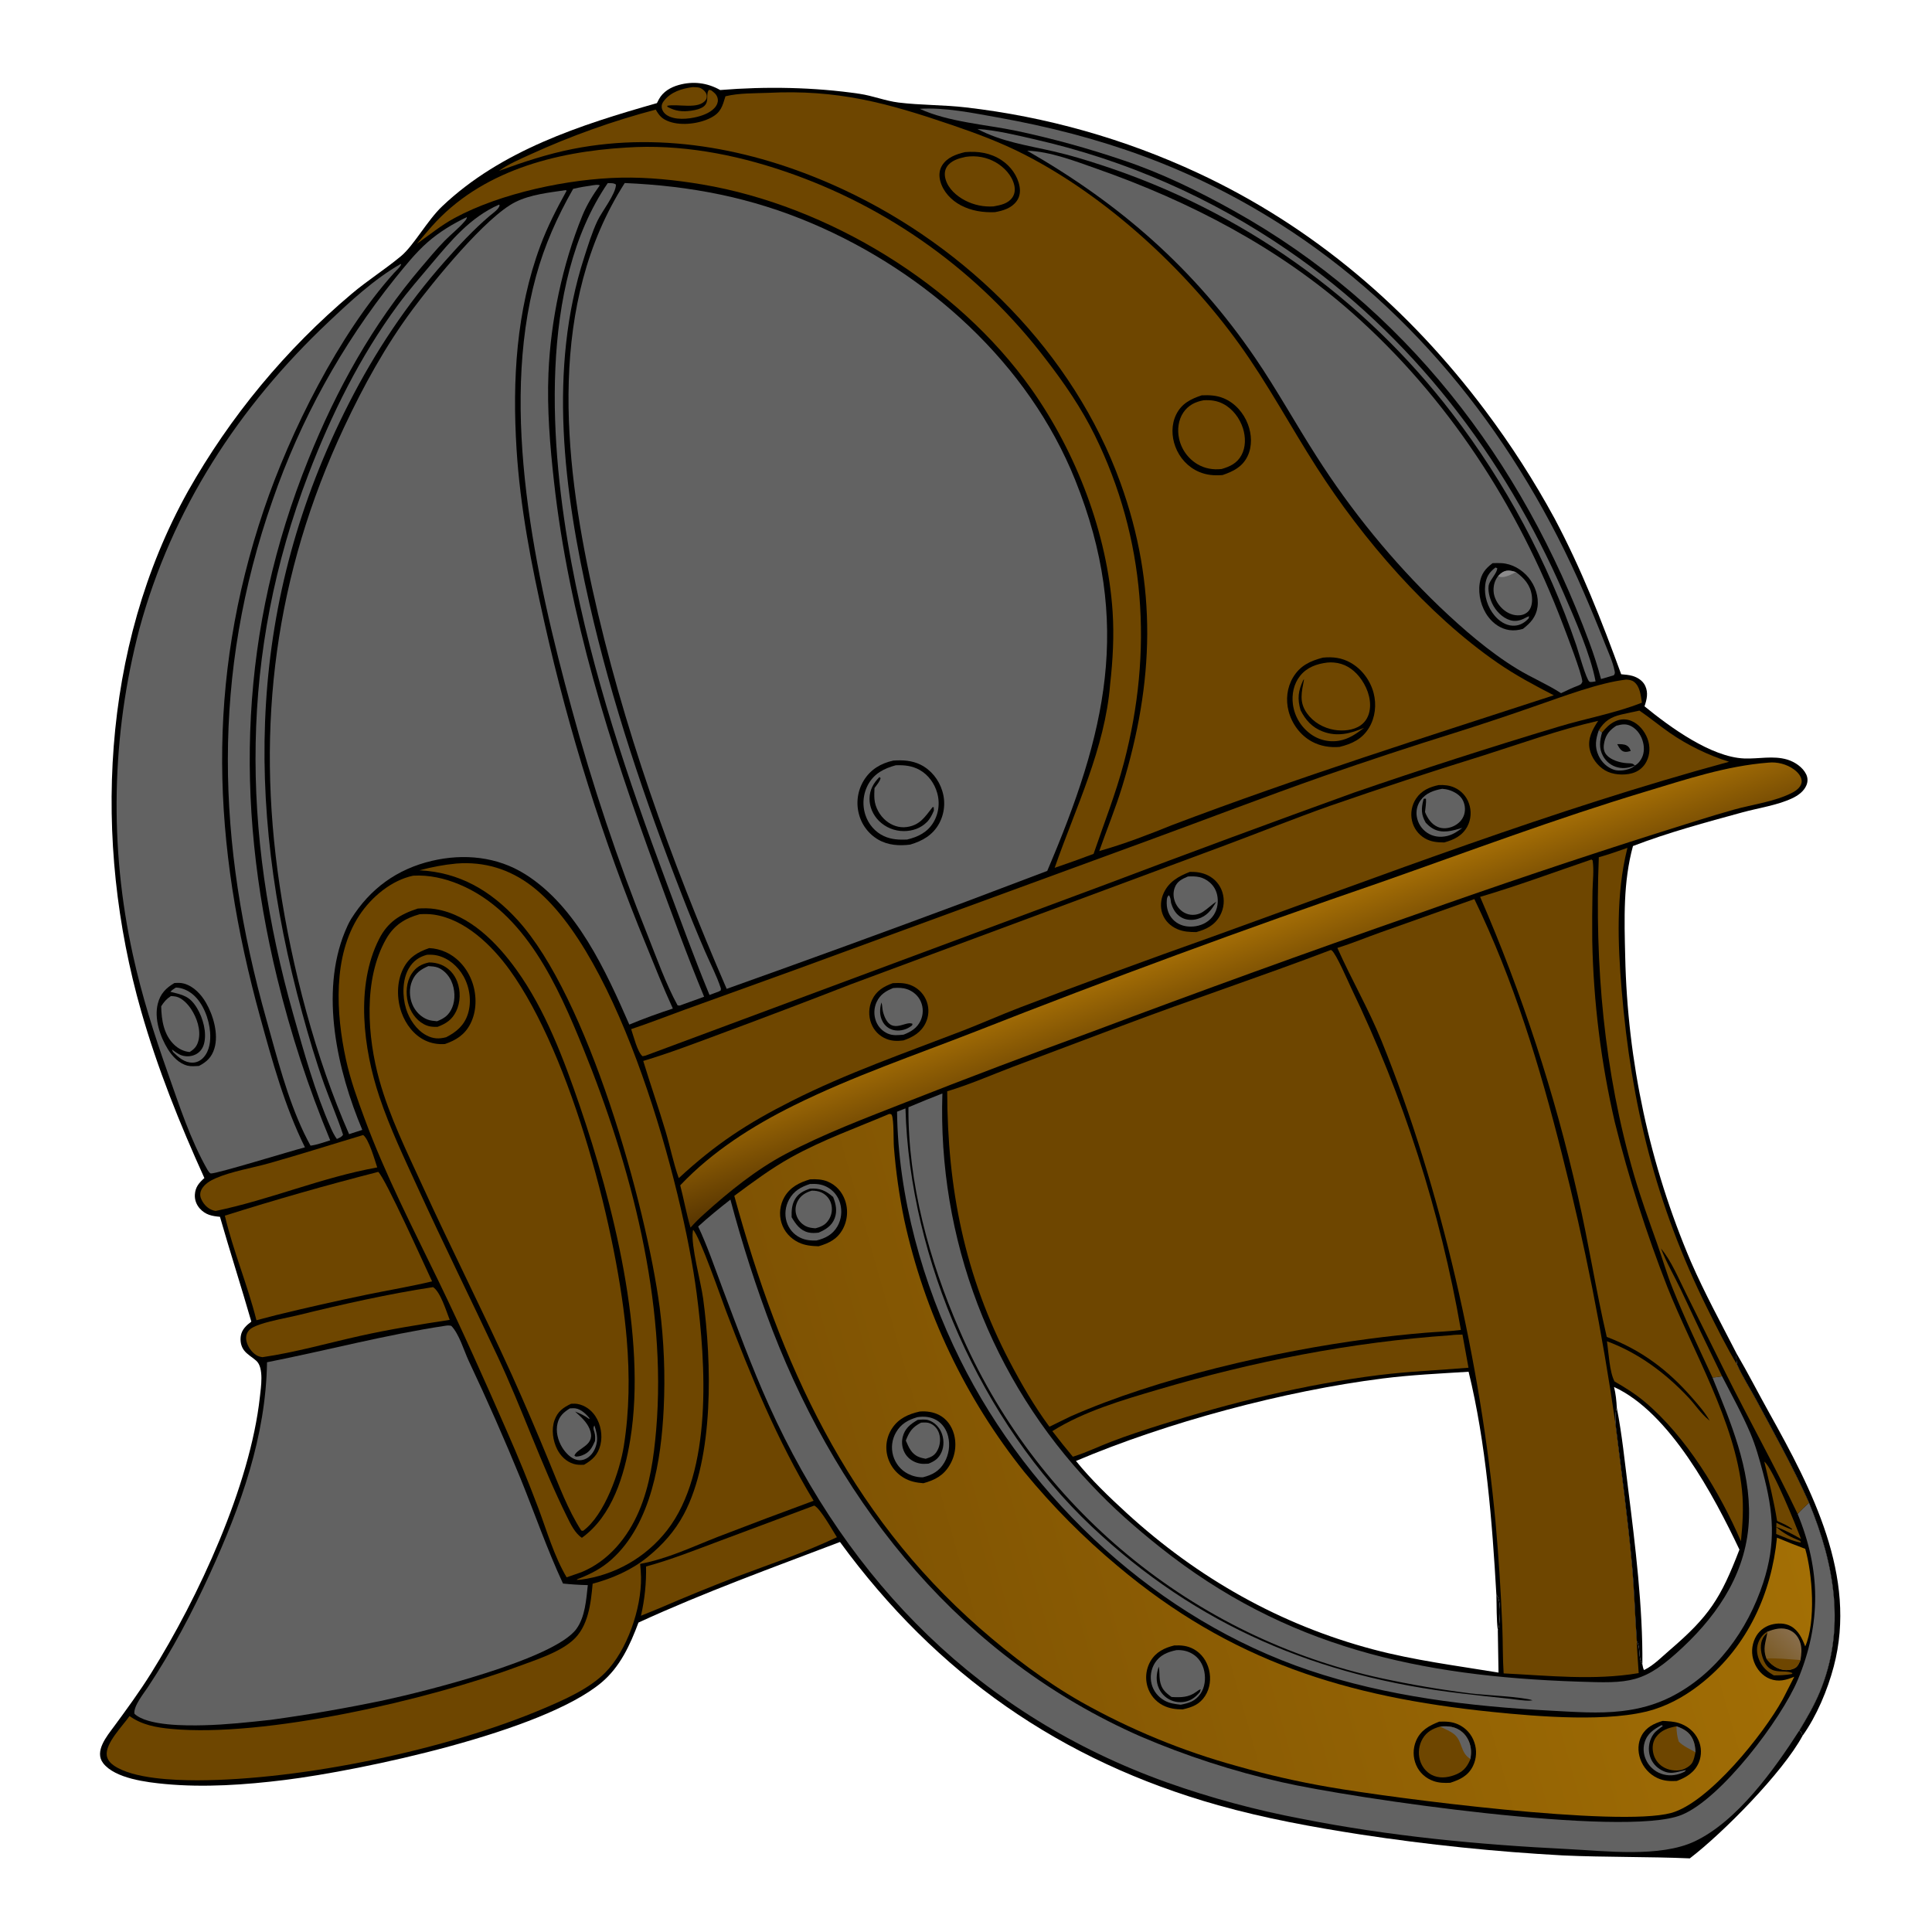 <?xml version="1.0" encoding="utf-8" ?>
<svg xmlns="http://www.w3.org/2000/svg" xmlns:xlink="http://www.w3.org/1999/xlink" width="1024" height="1024">
	<g>
		<path d="M348.172 54.657L348.583 53.875C348.811 53.435 349.031 52.99 349.268 52.556C351.45 48.559 355.478 46.232 359.774 45.035C367.391 42.913 374.851 43.846 381.713 47.716C405.91 45.746 431.533 46.175 455.576 49.719C462.577 50.751 469.272 53.489 476.299 54.353C488.066 55.8 500.108 55.54 511.965 56.934Q519.938 57.852 527.868 59.091Q535.797 60.329 543.671 61.885Q551.544 63.442 559.349 65.313Q567.153 67.184 574.876 69.368Q582.599 71.552 590.228 74.044Q597.857 76.536 605.38 79.333Q612.902 82.13 620.306 85.227Q627.71 88.324 634.984 91.716C696.24 120.288 746.786 163.667 787.198 217.593Q797.408 231.187 806.599 245.489Q815.79 259.791 823.913 274.726C838.025 301.258 848.99 329.182 859.266 357.368C861.227 357.546 863.326 357.696 865.221 358.241C868.029 359.048 870.768 360.832 872.017 363.55C873.696 367.2 872.858 370.753 871.622 374.365C885.127 385.39 906.901 401.299 924.479 402.003C932.025 402.305 939.847 400.374 947.247 402.581C951.179 403.754 955.482 406.59 957.307 410.39C958.201 412.251 958.238 414.228 957.465 416.137C956.117 419.473 952.896 421.724 949.743 423.182C941.73 426.887 932.024 428.241 923.502 430.57C904.184 435.851 884.201 441.234 865.507 448.416C860.262 467.615 860.92 487.186 861.388 506.872Q861.497 512.078 861.73 517.28Q861.964 522.482 862.321 527.677Q862.678 532.873 863.16 538.058Q863.641 543.243 864.246 548.415Q864.851 553.587 865.579 558.743Q866.308 563.899 867.159 569.036Q868.01 574.173 868.984 579.289Q869.958 584.404 871.053 589.495Q872.149 594.586 873.365 599.649Q874.582 604.712 875.92 609.745Q877.257 614.778 878.714 619.777Q880.171 624.776 881.747 629.739Q883.323 634.702 885.018 639.627Q886.712 644.551 888.523 649.433Q890.334 654.315 892.262 659.152Q894.189 663.99 896.231 668.78C903.495 685.453 912.14 701.264 920.431 717.415C920.149 719.622 920.33 721.33 920.798 723.5C923.665 729.916 927.54 735.865 930.862 742.046C940.483 759.947 950.505 777.965 958.832 796.503C972.307 829.1 978.536 863.447 964.375 897.16C961.427 904.178 957.551 910.766 953.634 917.278C954.909 917.985 954.893 918.425 955.299 919.78C955.325 919.865 955.344 919.95 955.366 920.035C944.779 939.612 913.099 971.634 895.636 984.974C873.295 984.021 850.9 984.43 828.546 983.422Q774.584 980.48 721.16 972.328C695.781 968.384 670.452 963.792 645.703 956.825C562.221 933.327 496.375 887.288 445.202 817.282C409.441 830.914 373.182 843.994 338.404 859.993C333.958 871.881 328.67 883.51 318.728 891.827C287.394 918.038 192.051 938.317 150.81 943.434C130.14 945.999 108.277 947.525 87.509 945.569C78.085 944.682 61.022 942.719 54.694 934.54C49.857 928.288 56.626 920.241 60.336 915.203C67.16 905.935 73.959 896.641 80.062 886.874C105.056 846.881 132.606 787.508 137.741 740.417C138.277 735.502 139.999 724.994 135.865 721.256C133.765 719.357 131.021 717.943 129.311 715.654C127.713 713.514 127.235 710.757 127.621 708.147C128.126 704.729 130.562 702.453 133.207 700.487C127.849 681.925 121.928 663.515 116.587 644.935C112.337 644.544 108.917 643.914 105.899 640.541C104.078 638.505 103.117 635.893 103.285 633.162C103.528 629.198 105.467 626.925 108.328 624.394C95.278 595.624 83.511 566.337 74.815 535.928C49.084 445.945 53.524 343.211 99.604 260.419Q103.805 252.98 108.332 245.735Q112.859 238.49 117.705 231.454Q122.55 224.418 127.704 217.604Q132.857 210.791 138.309 204.214Q143.761 197.636 149.501 191.308Q155.24 184.98 161.255 178.914Q167.27 172.848 173.55 167.055Q179.829 161.262 186.36 155.755C194.789 148.616 204.145 142.762 212.588 135.717C219.329 130.093 226.45 116.858 234.357 109.353C265.601 79.696 307.655 66.179 348.172 54.657ZM794.245 886.512L793.875 864.18C794.24 863.125 794.501 862.2 794.604 861.081C794.977 857.034 795.809 848.478 793.107 845.228C790.912 806.542 787.616 764.756 778.391 727.052C763.216 728.004 747.939 728.711 732.851 730.621C680.831 737.205 618.451 753.867 570.288 774.346C578.271 784.234 587.804 793.395 597.169 801.962C634.774 836.361 678.448 861.152 727.788 874.224C749.76 880.046 771.893 882.813 794.245 886.512ZM856.948 746.226C855.862 749.118 856.671 751.722 856.23 754.642C859.292 779.449 862.711 804.224 864.959 829.123C866.187 842.72 866.58 856.374 867.559 869.989C869.753 873.661 868.035 878.242 870.487 882.118C870.713 883.119 870.845 884.238 871.333 885.141C871.489 885.075 871.65 885.019 871.802 884.944C876.418 882.685 881.039 877.986 884.948 874.631C905.982 856.58 911.967 847.275 921.937 821.324C908.486 792.931 885.072 748.647 855.457 735.118C856.389 738.576 856.752 742.644 856.948 746.226Z"/>
		<path fill="#626262" d="M370.044 650.081C375.505 645.089 381.297 640.366 387.137 635.823Q396.474 671.089 409.485 705.171C446.16 799.676 510.463 879.004 604.572 920.377Q622.608 928.097 641.27 934.15Q659.932 940.203 679.066 944.54C716.417 953.12 860.774 974.156 891.161 961.988C912.201 953.563 944.213 911.046 952.868 890.336C965.314 860.557 965.022 832.025 952.787 802.43C954.669 800.266 956.692 798.403 958.832 796.503C972.307 829.1 978.536 863.447 964.375 897.16C961.427 904.178 957.551 910.766 953.634 917.278C940.42 937.822 920.742 965.357 898.196 975.974C879.717 984.676 850.763 981.02 830.613 980.026C783.416 977.698 736.399 973.194 689.997 964.014Q671.715 960.566 653.754 955.714Q635.793 950.861 618.262 944.634C519.919 909.383 450.062 839.193 407.515 744.751C398.308 724.314 390.625 703.241 382.732 682.275C378.682 671.517 374.962 660.478 370.044 650.081Z"/>
		<path fill="#626262" d="M481.495 586.869Q490.431 583.066 499.489 579.564Q499.372 583.122 499.343 586.683Q499.314 590.243 499.373 593.803Q499.432 597.363 499.58 600.92Q499.727 604.477 499.963 608.03Q500.198 611.582 500.522 615.128Q500.845 618.673 501.257 622.21Q501.668 625.746 502.167 629.272Q502.666 632.797 503.251 636.309Q503.837 639.82 504.51 643.317Q505.183 646.813 505.942 650.291Q506.701 653.77 507.547 657.228Q508.392 660.687 509.322 664.123Q510.253 667.56 511.269 670.972Q512.284 674.385 513.384 677.771Q514.483 681.157 515.667 684.515Q516.85 687.873 518.116 691.201Q519.382 694.528 520.73 697.823Q522.079 701.119 523.508 704.38Q524.938 707.64 526.447 710.865Q527.957 714.089 529.546 717.275Q531.136 720.461 532.803 723.607Q534.471 726.752 536.216 729.855Q537.961 732.959 539.783 736.018Q541.604 739.077 543.501 742.09Q545.397 745.103 547.368 748.068Q549.339 751.033 551.383 753.949Q553.427 756.864 555.542 759.728Q557.657 762.592 559.843 765.402Q562.028 768.213 564.283 770.969Q566.537 773.724 568.859 776.423Q571.182 779.122 573.57 781.762Q575.958 784.403 578.411 786.983C589.632 798.998 601.979 809.817 614.83 820.046C681.534 873.142 752.439 888.479 836.256 891.288C863.962 892.217 871.26 892.515 892.041 872.983C911.637 854.565 926.164 832.051 926.995 804.47C927.784 778.318 917.303 753.815 907.633 730.082C909.34 730.058 911.039 729.716 912.722 729.446C917.818 739.385 923.33 749.297 927.699 759.579C930.562 766.318 932.507 773.388 934.393 780.449C939.998 801.429 941.369 817.871 934.55 838.821C926.342 864.037 909.513 887.404 885.43 899.477C877.258 903.574 868.774 905.82 859.718 906.894C847.352 908.361 834.446 907.34 822.047 906.691C778.924 904.434 734.953 899.142 693.866 885.299C614.232 858.469 546.004 795.512 508.86 720.575C488.991 680.489 476.008 634.148 475.454 589.218L479.915 587.486C482.15 667.84 520.102 753.746 578.573 809.04C634.259 861.7 698.831 888.804 774.521 897.56Q787.362 899.076 800.226 900.39C803.642 900.743 807.42 901.481 810.839 901.361C811.263 901.346 811.922 901.252 812.31 901.204C807.779 899.421 786.078 898.377 779.609 897.564Q755.697 894.582 732.144 889.491Q727.542 888.49 722.971 887.353Q718.401 886.216 713.866 884.944Q709.332 883.671 704.837 882.264Q700.342 880.857 695.892 879.317Q691.441 877.777 687.038 876.105Q682.635 874.433 678.283 872.631Q673.932 870.829 669.636 868.898Q665.341 866.967 661.104 864.91Q656.868 862.852 652.694 860.669Q648.521 858.486 644.415 856.18Q640.308 853.874 636.272 851.446Q632.236 849.019 628.274 846.473Q624.312 843.926 620.427 841.263Q616.543 838.6 612.739 835.823Q608.935 833.045 605.216 830.156Q601.497 827.266 597.865 824.267Q594.234 821.269 590.693 818.163Q587.152 815.057 583.705 811.848Q580.258 808.638 576.909 805.328Q573.559 802.017 570.309 798.608Q567.059 795.199 563.912 791.695Q560.765 788.191 557.724 784.595Q554.683 780.999 551.75 777.314Q548.817 773.629 545.995 769.858Q543.173 766.087 540.465 762.234Q537.756 758.381 535.164 754.449Q532.571 750.517 530.096 746.51Q527.622 742.503 525.268 738.423Q522.913 734.344 520.682 730.197Q518.45 726.049 516.343 721.838Q514.235 717.625 512.254 713.353Q510.273 709.08 508.42 704.75C492.553 668.253 481.171 626.924 481.495 586.869Z"/>
		<path fill="#6E4600" d="M847.398 454.353C852.522 452.953 857.565 451.127 862.581 449.383L862.381 450.176C856.48 474.067 857.468 500.327 859.508 524.654C864.605 585.417 877.666 638.467 904.759 693.192C909.793 703.359 914.968 713.764 920.798 723.5C923.665 729.916 927.54 735.865 930.862 742.046C940.483 759.947 950.505 777.965 958.832 796.503C956.692 798.403 954.669 800.266 952.787 802.43C940.85 777.358 927.244 752.982 914.813 728.135L893.689 685.645C889.74 677.829 885.945 668.434 880.355 661.702C883.256 669.265 887.433 676.32 890.916 683.634Q901.626 706.632 912.722 729.446C911.039 729.716 909.34 730.058 907.633 730.082C900.401 714.479 892.933 698.806 886.519 682.847C883.337 674.931 881.049 666.816 878.197 658.794C873.97 646.904 869.681 635.161 866.144 623.035C850.091 567.996 845.177 511.488 847.398 454.353Z"/>
		<path fill="#626262" d="M331.118 97.011C366.007 98.507 398.022 104.648 430.252 118.352C491.103 144.226 545.023 192.46 569.904 254.483C600.404 330.509 586.095 388.805 555.06 461.6L512.376 477.75Q448.933 501.398 385.149 524.113C355.576 455.933 329.861 384.533 313.91 311.871C298.468 241.527 290.421 160.719 331.118 97.011Z"/>
		<path d="M473.467 403.123C478.394 402.768 483.345 403.047 487.854 405.274C493.482 408.054 497.619 413.261 499.432 419.236Q499.597 419.765 499.735 420.301Q499.874 420.838 499.985 421.38Q500.097 421.923 500.181 422.47Q500.266 423.017 500.323 423.568Q500.38 424.119 500.41 424.672Q500.44 425.226 500.442 425.779Q500.444 426.333 500.419 426.887Q500.394 427.44 500.341 427.991Q500.288 428.543 500.208 429.091Q500.128 429.639 500.021 430.182Q499.914 430.726 499.78 431.263Q499.646 431.801 499.485 432.331Q499.325 432.861 499.138 433.382Q498.952 433.904 498.739 434.416Q498.527 434.927 498.29 435.428Q498.052 435.928 497.79 436.416C494.444 442.6 488.903 445.759 482.381 447.66C476.585 448.405 470.656 448.004 465.49 445.02Q465.019 444.745 464.563 444.448Q464.107 444.15 463.665 443.83Q463.224 443.51 462.799 443.169Q462.374 442.828 461.967 442.466Q461.559 442.104 461.17 441.723Q460.781 441.342 460.41 440.942Q460.04 440.542 459.691 440.124Q459.341 439.706 459.012 439.271Q458.683 438.837 458.376 438.387Q458.069 437.936 457.785 437.472Q457.5 437.007 457.239 436.529Q456.978 436.05 456.74 435.56Q456.503 435.069 456.29 434.568Q456.077 434.066 455.889 433.554Q455.702 433.043 455.539 432.523Q455.377 432.003 455.24 431.475Q455.091 430.916 454.97 430.35Q454.849 429.785 454.758 429.214Q454.666 428.643 454.603 428.068Q454.54 427.493 454.506 426.915Q454.472 426.338 454.467 425.759Q454.463 425.181 454.488 424.603Q454.512 424.025 454.566 423.449Q454.62 422.873 454.703 422.301Q454.786 421.728 454.898 421.161Q455.009 420.593 455.15 420.032Q455.29 419.471 455.458 418.918Q455.627 418.364 455.823 417.82Q456.019 417.276 456.243 416.743Q456.466 416.209 456.717 415.688Q456.967 415.166 457.243 414.658Q457.519 414.15 457.821 413.656C461.409 407.809 466.892 404.565 473.467 403.123Z"/>
		<path fill="#626262" d="M474.768 405.613C479.227 405.438 483.474 405.862 487.447 408.091C492.072 410.685 495.352 415.297 496.753 420.364Q496.888 420.843 496.999 421.328Q497.11 421.813 497.196 422.303Q497.283 422.793 497.345 423.286Q497.407 423.78 497.444 424.276Q497.481 424.772 497.494 425.27Q497.506 425.767 497.494 426.264Q497.481 426.762 497.444 427.258Q497.407 427.754 497.345 428.248Q497.283 428.741 497.196 429.231Q497.109 429.721 496.999 430.206Q496.888 430.691 496.753 431.17Q496.618 431.649 496.459 432.12Q496.3 432.592 496.118 433.055Q495.936 433.518 495.731 433.971Q495.526 434.424 495.299 434.867Q495.071 435.309 494.822 435.74C491.64 441.122 486.587 443.616 480.714 444.991C476.548 445.167 472.395 444.946 468.547 443.182C463.798 441.005 460.29 436.879 458.677 431.932Q458.513 431.434 458.374 430.928Q458.236 430.422 458.124 429.909Q458.012 429.396 457.926 428.879Q457.84 428.361 457.781 427.84Q457.722 427.318 457.69 426.795Q457.658 426.271 457.653 425.746Q457.648 425.222 457.669 424.698Q457.691 424.173 457.74 423.651Q457.788 423.128 457.864 422.609Q457.939 422.09 458.041 421.575Q458.143 421.061 458.271 420.552Q458.4 420.043 458.554 419.542Q458.708 419.04 458.888 418.547Q459.068 418.054 459.273 417.571Q459.478 417.088 459.707 416.616Q459.937 416.144 460.19 415.685C463.417 409.9 468.627 407.28 474.768 405.613Z"/>
		<path d="M466.125 411.855L466.741 412.436C466.276 414.297 464.612 416.132 463.505 417.693C463.415 419.601 463.317 421.627 463.473 423.537C463.826 427.879 466.279 432.27 469.629 435.016C472.712 437.543 476.579 438.893 480.57 438.347C487.727 437.369 490.261 432.869 494.343 427.759L494.9 427.852L494.973 429.654C494.045 431.823 492.979 434.016 491.295 435.701C488.03 438.966 483.68 440.496 479.109 440.498Q478.185 440.502 477.266 440.416Q476.346 440.329 475.44 440.152Q474.533 439.975 473.648 439.71Q472.763 439.445 471.909 439.094Q471.055 438.743 470.239 438.309Q469.423 437.876 468.654 437.364Q467.885 436.852 467.171 436.267Q466.456 435.683 465.802 435.03C462.714 431.917 460.822 427.69 460.859 423.279C460.897 418.73 462.965 414.989 466.125 411.855Z"/>
		<path fill="#6E4600" d="M407.038 49.211C443.889 47.36 470.024 54.49 504.315 66.18C517.582 70.703 530.81 75.629 543.289 82.059C586.878 104.516 628.122 142.604 656.704 182.21C671.817 203.152 683.994 226.075 697.921 247.798C722.276 285.786 756.5 325.636 793.832 351.376C803.299 357.904 813.333 363.274 823.551 368.519C755.765 390.633 687.916 412 621.228 437.31C608.517 442.456 595.836 447.342 582.627 451.072C586.663 439.574 591.269 428.406 594.84 416.723C611.661 361.698 613.579 310.445 593.859 255.898C569.001 187.14 512.788 131.145 447.06 100.491C402.471 79.695 352.431 69.324 303.598 78.954C290.109 81.615 277.302 85.889 264.401 90.582C269.372 87.012 275.539 84.397 281.107 81.844Q297.187 74.498 313.835 68.549Q330.482 62.599 347.576 58.091C349.454 61.487 351.125 63.206 354.881 64.505C361.418 66.767 370.795 65.565 376.874 62.357C382.119 59.59 382.875 56.345 384.509 51.033C391.699 49.271 399.674 49.502 407.038 49.211Z"/>
		<path d="M701.122 348.563C706.399 348.035 711.134 348.595 715.826 351.241C721.813 354.617 726.272 360.627 728.024 367.249C729.66 373.433 728.926 380.282 725.58 385.786C721.921 391.805 716.509 394.281 709.954 395.885C704.921 396.308 699.789 395.478 695.327 393.048C689.198 389.711 684.763 383.695 682.99 376.986C681.392 370.937 682.124 364.387 685.363 358.997C689.102 352.773 694.408 350.346 701.122 348.563Z"/>
		<path fill="#6E4600" d="M703.552 351.169C704.702 351.051 705.795 351.066 706.95 351.153C712.437 351.568 716.938 354.352 720.373 358.589C724.168 363.271 726.825 369.785 726.041 375.889C725.604 379.291 724.041 382.418 721.201 384.422C717.353 387.139 711.814 387.604 707.286 386.852C701.479 385.887 696.086 382.811 692.664 377.973C688.424 371.978 689.929 366.821 691.17 360.104L690.808 360.339C688.027 366.234 687.548 370.3 689.345 376.492C691.97 381.662 695.438 385.514 700.977 387.667C708.642 390.646 715.77 388.861 722.978 385.751C718.87 388.901 714.98 391.689 709.725 392.602Q709.236 392.685 708.743 392.743Q708.25 392.801 707.754 392.834Q707.259 392.868 706.763 392.876Q706.266 392.885 705.77 392.869Q705.274 392.853 704.78 392.812Q704.285 392.772 703.793 392.706Q703.301 392.641 702.813 392.551Q702.324 392.462 701.841 392.348Q701.358 392.234 700.881 392.096Q700.404 391.958 699.935 391.796Q699.466 391.635 699.005 391.45Q698.544 391.266 698.093 391.058Q697.642 390.851 697.202 390.621Q696.762 390.392 696.334 390.14Q695.906 389.889 695.491 389.617Q695.076 389.345 694.675 389.052Q694.197 388.707 693.738 388.338Q693.278 387.97 692.838 387.578Q692.397 387.186 691.978 386.773Q691.558 386.359 691.16 385.925Q690.761 385.491 690.386 385.037Q690.01 384.583 689.658 384.11Q689.306 383.638 688.978 383.148Q688.651 382.658 688.348 382.152Q688.046 381.646 687.77 381.126Q687.494 380.605 687.244 380.071Q686.995 379.537 686.773 378.992Q686.551 378.446 686.357 377.889Q686.163 377.333 685.998 376.767Q685.833 376.202 685.696 375.628Q685.56 375.055 685.453 374.476Q685.346 373.896 685.268 373.312C684.577 368.035 685.701 362.412 689.08 358.209C692.764 353.626 697.916 351.849 703.552 351.169Z"/>
		<path d="M636.934 209.537C640.972 209.354 644.739 209.514 648.528 211.076C654.556 213.563 659.109 218.796 661.407 224.83C663.45 230.196 663.767 236.529 661.23 241.793C658.476 247.503 653.656 249.84 647.976 251.79C643.64 252.144 639.541 251.834 635.5 250.097C629.602 247.563 625.145 242.645 622.929 236.646C620.924 231.22 620.807 224.986 623.388 219.726C626.241 213.909 631.087 211.461 636.934 209.537Z"/>
		<path fill="#6E4600" d="M637.98 212.151C641.647 211.944 644.966 212.331 648.262 214.029C653.34 216.645 657.138 221.712 658.826 227.108C660.25 231.656 660.324 236.979 657.999 241.25C655.662 245.541 651.969 247.273 647.513 248.58C642.944 249.099 638.661 248.372 634.662 246.03Q634.2 245.754 633.753 245.454Q633.306 245.154 632.875 244.832Q632.443 244.51 632.029 244.166Q631.615 243.822 631.219 243.458Q630.823 243.093 630.447 242.708Q630.07 242.324 629.714 241.92Q629.358 241.517 629.022 241.096Q628.687 240.675 628.374 240.237Q628.061 239.799 627.771 239.346Q627.481 238.892 627.214 238.425Q626.947 237.957 626.705 237.476Q626.463 236.996 626.246 236.503Q626.029 236.011 625.837 235.508Q625.645 235.005 625.48 234.493Q625.314 233.98 625.175 233.46Q625.036 232.94 624.924 232.414C623.912 227.76 624.511 222.606 627.217 218.608C629.812 214.774 633.542 212.942 637.98 212.151Z"/>
		<path d="M511.486 80.63C518.426 80.042 524.976 80.992 530.906 84.938C535.669 88.108 539.408 93.189 540.396 98.893C540.865 101.594 540.508 104.307 538.874 106.565C536.133 110.354 531.691 111.669 527.325 112.449C521.074 112.714 514.763 111.756 509.194 108.787C504.203 106.127 499.927 101.662 498.403 96.116C497.612 93.235 497.723 90.297 499.315 87.708C501.952 83.418 506.851 81.712 511.486 80.63Z"/>
		<path fill="#6E4600" d="M511.883 83.123C517.427 82.321 522.899 83.258 527.777 86.057C532.219 88.606 536.369 92.986 537.565 98.094C538.091 100.335 537.936 102.674 536.612 104.615C534.312 107.989 530.344 108.709 526.619 109.399Q525.646 109.464 524.671 109.463Q523.696 109.462 522.724 109.395Q521.751 109.328 520.785 109.195Q519.82 109.061 518.865 108.863Q517.911 108.664 516.972 108.401Q516.033 108.138 515.115 107.812Q514.196 107.486 513.301 107.098Q512.407 106.71 511.541 106.262C507.013 103.892 502.586 100.055 501.158 94.96C500.549 92.787 500.586 90.448 501.806 88.491C503.934 85.079 508.198 83.902 511.883 83.123Z"/>
		<defs>
			<linearGradient id="gradient_0" gradientUnits="userSpaceOnUse" x1="448.254" y1="840.594" x2="923.326" y2="706.362">
				<stop offset="0" stop-color="#7F5303"/>
				<stop offset="1" stop-color="#A36F05"/>
			</linearGradient>
		</defs>
		<path fill="url(#gradient_0)" d="M471.294 590.419C471.932 590.51 472.354 590.333 472.653 590.991C473.843 593.603 473.502 604.296 473.794 607.982Q475.322 627.413 479.256 646.503Q480.249 651.067 481.373 655.601Q482.497 660.135 483.752 664.635Q485.006 669.135 486.389 673.596Q487.772 678.058 489.283 682.478Q490.794 686.898 492.432 691.273Q494.07 695.647 495.833 699.973Q497.596 704.299 499.483 708.572Q501.369 712.845 503.378 717.063Q505.387 721.28 507.517 725.437Q509.646 729.595 511.895 733.689Q514.143 737.784 516.508 741.812Q518.874 745.84 521.354 749.799Q523.834 753.757 526.427 757.642Q529.02 761.527 531.724 765.337Q534.428 769.146 537.241 772.875Q540.053 776.605 542.972 780.252Q554.121 793.83 566.497 806.301Q578.873 818.772 592.365 830.025C652.437 880.589 713.706 899.445 790.917 907.355C814.856 909.807 854.033 913.131 876.592 906.044C886.385 902.968 895.14 897.683 903.048 891.193C926.287 872.121 938.9 844.547 941.839 814.981Q949.261 818.113 956.814 820.912C960.646 834.253 962.528 859.455 956.816 872.631C955.235 868.542 953.278 864.26 949.301 861.984C946.098 860.152 942.012 860.158 938.542 861.177Q937.87 861.374 937.222 861.641Q936.574 861.908 935.957 862.241Q935.341 862.574 934.763 862.97Q934.185 863.366 933.652 863.821Q933.118 864.275 932.636 864.783Q932.153 865.291 931.726 865.847Q931.3 866.403 930.933 867Q930.567 867.597 930.266 868.23Q929.907 868.963 929.626 869.729Q929.344 870.495 929.143 871.285Q928.941 872.076 928.821 872.883Q928.702 873.69 928.666 874.505Q928.629 875.32 928.677 876.135Q928.724 876.95 928.855 877.755Q928.985 878.56 929.198 879.348Q929.41 880.136 929.702 880.898C931.166 884.792 934.143 888.276 938.069 889.816C942.661 891.617 946.677 890.488 951 888.7L945.855 898.793Q945.328 899.86 944.748 900.9C934.737 919.063 905.683 955.482 885.721 960.911C857.701 968.531 738.293 953.075 704.509 947.193Q679.947 942.981 655.983 936.143Q645.131 933.171 634.481 929.538Q623.831 925.906 613.425 921.627Q603.018 917.349 592.893 912.44Q582.769 907.531 572.964 902.01C553.731 891.028 536.006 877.581 519.366 863.011C449.13 801.51 413.408 722.344 389.194 633.823C398.98 626.561 408.695 619.301 419.369 613.374C435.958 604.163 453.874 597.811 471.294 590.419Z"/>
		<path d="M487.466 748.138C491.077 747.862 494.709 748.334 497.936 750.066C501.863 752.172 504.448 755.881 505.627 760.129Q505.764 760.64 505.876 761.158Q505.988 761.675 506.074 762.198Q506.16 762.72 506.22 763.246Q506.279 763.772 506.313 764.3Q506.346 764.828 506.353 765.358Q506.36 765.887 506.341 766.416Q506.322 766.945 506.276 767.472Q506.231 768 506.159 768.524Q506.087 769.049 505.989 769.569Q505.891 770.089 505.767 770.604Q505.643 771.119 505.494 771.627Q505.345 772.134 505.171 772.634Q504.996 773.134 504.797 773.625Q504.598 774.115 504.375 774.595Q504.152 775.075 503.905 775.543Q503.658 776.012 503.388 776.467C500.103 782.102 495.448 784.481 489.415 786.144C485.691 785.864 482.26 785.186 479.011 783.254Q478.601 783.012 478.204 782.749Q477.807 782.486 477.424 782.204Q477.041 781.922 476.672 781.62Q476.304 781.319 475.951 780.999Q475.598 780.68 475.262 780.343Q474.925 780.006 474.607 779.652Q474.288 779.299 473.987 778.93Q473.687 778.56 473.405 778.177Q473.124 777.793 472.862 777.395Q472.6 776.997 472.359 776.587Q472.117 776.177 471.897 775.755Q471.677 775.333 471.478 774.9Q471.279 774.468 471.102 774.026Q470.926 773.584 470.772 773.133Q470.617 772.683 470.486 772.225Q470.355 771.768 470.247 771.304Q470.142 770.849 470.059 770.39Q469.977 769.93 469.918 769.467Q469.86 769.004 469.825 768.538Q469.79 768.073 469.779 767.606Q469.768 767.139 469.78 766.672Q469.793 766.206 469.829 765.74Q469.866 765.275 469.926 764.812Q469.986 764.349 470.07 763.889Q470.153 763.43 470.26 762.976Q470.367 762.521 470.497 762.073Q470.627 761.624 470.78 761.183Q470.932 760.742 471.107 760.309Q471.282 759.876 471.479 759.453Q471.676 759.029 471.894 758.616Q472.112 758.204 472.351 757.803Q472.59 757.401 472.849 757.013C476.337 751.736 481.532 749.484 487.466 748.138Z"/>
		<path fill="#626262" d="M486.278 751.112C489.855 750.578 493.34 750.899 496.497 752.778C499.59 754.619 501.642 757.774 502.511 761.228Q502.728 762.112 502.859 763.013Q502.99 763.914 503.034 764.823Q503.078 765.732 503.034 766.641Q502.99 767.55 502.859 768.451Q502.728 769.352 502.511 770.236Q502.293 771.12 501.992 771.979Q501.691 772.838 501.308 773.664Q500.925 774.49 500.465 775.275C497.773 779.763 494.097 781.775 489.17 782.986C486.403 783.056 483.799 782.415 481.32 781.177C477.404 779.22 474.58 775.671 473.37 771.481Q473.151 770.71 473.011 769.921Q472.87 769.133 472.81 768.334Q472.751 767.534 472.772 766.734Q472.793 765.932 472.894 765.138Q472.996 764.343 473.178 763.563Q473.359 762.782 473.618 762.024Q473.878 761.266 474.212 760.538Q474.547 759.81 474.953 759.119C477.587 754.572 481.424 752.533 486.278 751.112Z"/>
		<path d="M486.386 752.571C488.221 752.437 490.301 752.172 492.081 752.727C495.05 753.654 497.579 756.155 498.839 758.957C500.339 762.294 500.501 766.375 498.993 769.739C497.528 773.009 495.378 774.492 492.139 775.769C490.626 775.872 489.041 775.977 487.542 775.695C484.571 775.136 481.779 773.44 480.069 770.932Q479.735 770.433 479.454 769.903Q479.173 769.373 478.949 768.816Q478.724 768.26 478.557 767.683Q478.391 767.107 478.285 766.516Q478.179 765.925 478.134 765.327Q478.089 764.728 478.106 764.129Q478.123 763.529 478.201 762.934Q478.28 762.339 478.419 761.755C479.541 757.108 482.481 754.835 486.386 752.571Z"/>
		<path fill="#626262" d="M488.17 754.028C490.046 753.917 491.753 753.784 493.479 754.653C495.582 755.711 497.043 757.564 497.742 759.799C498.648 762.701 498.295 766.022 496.874 768.701C495.377 771.525 493.573 772.285 490.623 773.185C489.384 772.947 488.157 772.683 486.985 772.205C483.055 770.6 481.679 767.148 480.096 763.527C481.997 758.702 483.535 756.488 488.17 754.028Z"/>
		<path d="M429.355 625.076C432.598 624.929 435.695 624.997 438.743 626.278C443.128 628.122 446.278 631.653 447.864 636.112Q448.027 636.572 448.166 637.041Q448.306 637.509 448.421 637.983Q448.536 638.458 448.626 638.938Q448.717 639.418 448.783 639.902Q448.848 640.386 448.889 640.872Q448.93 641.359 448.946 641.847Q448.962 642.335 448.952 642.824Q448.943 643.312 448.909 643.799Q448.875 644.286 448.815 644.771Q448.756 645.256 448.672 645.737Q448.588 646.218 448.479 646.694Q448.371 647.171 448.238 647.64Q448.105 648.11 447.948 648.573Q447.791 649.035 447.61 649.489Q447.43 649.943 447.226 650.387Q447.023 650.831 446.797 651.264C443.888 656.734 439.514 658.876 433.871 660.552C430.094 660.426 426.691 660.164 423.212 658.486C418.874 656.394 415.538 652.659 414.162 648.02Q413.913 647.179 413.75 646.318Q413.586 645.456 413.511 644.582Q413.435 643.709 413.448 642.832Q413.461 641.955 413.563 641.084Q413.664 640.213 413.853 639.357Q414.042 638.5 414.316 637.667Q414.59 636.834 414.947 636.033Q415.303 635.232 415.739 634.471C418.787 629.207 423.727 626.719 429.355 625.076Z"/>
		<path fill="#626262" d="M429.322 627.541C432.605 627.39 435.246 627.555 438.227 629.08Q438.864 629.409 439.463 629.802Q440.063 630.195 440.619 630.647Q441.176 631.099 441.683 631.605Q442.19 632.112 442.643 632.668Q443.095 633.223 443.489 633.823Q443.882 634.422 444.212 635.058Q444.542 635.694 444.805 636.361Q445.068 637.028 445.262 637.718C446.427 641.767 445.973 646.367 443.837 650.021C441.295 654.368 437.511 656.32 432.778 657.479C429.72 657.594 426.885 657.341 424.091 655.976C420.573 654.257 418.057 651.235 416.914 647.501C415.725 643.617 416.286 639.352 418.211 635.803C420.711 631.196 424.528 629.076 429.322 627.541Z"/>
		<path d="M429.231 630.025C434.614 629.641 437.53 630.997 441.583 634.422C443.043 638.111 443.84 641.851 442.404 645.692C440.896 649.721 437.59 651.729 433.851 653.331C432.073 653.522 430.32 653.639 428.558 653.245C424.104 652.249 421.773 648.813 419.577 645.158C419.509 641.992 419.603 638.983 421.09 636.108C422.869 632.668 425.715 631.244 429.231 630.025Z"/>
		<path fill="#626262" d="M430.208 631.079C432.02 631.063 433.821 631.275 435.467 632.075C437.829 633.223 439.627 635.214 440.436 637.72Q440.601 638.245 440.709 638.784Q440.818 639.323 440.869 639.87Q440.921 640.418 440.914 640.968Q440.908 641.518 440.844 642.064Q440.78 642.61 440.659 643.146Q440.537 643.683 440.361 644.203Q440.184 644.724 439.953 645.223Q439.723 645.723 439.441 646.195C437.697 649.131 435.38 650.224 432.177 651.023C430.442 650.89 428.571 650.681 427.014 649.858C424.625 648.597 422.828 646.492 422.052 643.895C421.297 641.37 421.643 638.712 422.907 636.412C424.5 633.513 427.138 632.009 430.208 631.079Z"/>
		<path d="M622.346 872.127C626.061 871.956 629.322 872.232 632.644 874.048C636.858 876.351 639.671 880.391 640.807 885.015C641.943 889.641 641.378 894.763 638.785 898.817C635.862 903.385 631.878 904.893 626.852 906.009C623.19 906.027 619.57 905.539 616.294 903.807Q615.57 903.427 614.888 902.977Q614.205 902.526 613.571 902.01Q612.937 901.494 612.357 900.918Q611.777 900.341 611.257 899.71Q610.738 899.079 610.284 898.399Q609.829 897.719 609.445 896.997Q609.061 896.275 608.75 895.519Q608.44 894.763 608.206 893.979Q608.079 893.556 607.974 893.128Q607.87 892.699 607.787 892.266Q607.704 891.833 607.644 891.396Q607.584 890.958 607.546 890.519Q607.508 890.079 607.493 889.638Q607.478 889.198 607.485 888.756Q607.493 888.315 607.523 887.875Q607.553 887.435 607.606 886.997Q607.659 886.559 607.734 886.124Q607.809 885.69 607.907 885.259Q608.004 884.829 608.124 884.404Q608.243 883.979 608.384 883.561Q608.525 883.143 608.688 882.733Q608.85 882.323 609.033 881.922Q609.216 881.52 609.42 881.129Q609.624 880.737 609.847 880.357C612.707 875.557 617.142 873.422 622.346 872.127Z"/>
		<path fill="#626262" d="M623.509 874.612C626.541 874.43 629.474 875.042 632.095 876.63C635.426 878.649 637.517 882.023 638.287 885.797C639.108 889.827 638.621 894.367 636.219 897.795C633.479 901.705 630.221 902.647 625.808 903.534C622.79 903.184 619.772 902.824 617.099 901.268C613.768 899.328 611.321 896.316 610.371 892.554Q610.194 891.852 610.087 891.136Q609.981 890.421 609.948 889.698Q609.914 888.975 609.953 888.252Q609.991 887.53 610.103 886.815Q610.214 886.099 610.396 885.399Q610.578 884.699 610.83 884.02Q611.081 883.341 611.4 882.692Q611.718 882.042 612.1 881.427C614.746 877.23 618.845 875.568 623.509 874.612Z"/>
		<path d="M614.164 883.348C614.707 885.691 614.359 888.207 614.753 890.597C615.483 895.032 617.42 896.911 620.97 899.448C625.963 899.697 629.971 899.747 634.179 896.628C635.036 895.992 635.364 895.651 636.407 895.377L635.973 896.83C634.665 898.318 633.353 899.68 631.603 900.651Q631.05 900.957 630.469 901.205Q629.888 901.453 629.285 901.641Q628.682 901.828 628.063 901.954Q627.443 902.08 626.815 902.142Q626.186 902.204 625.554 902.202Q624.923 902.2 624.294 902.134Q623.666 902.068 623.047 901.939Q622.429 901.809 621.827 901.618Q621.22 901.423 620.635 901.167Q620.051 900.91 619.495 900.596Q618.94 900.282 618.419 899.914Q617.898 899.545 617.417 899.126Q616.936 898.706 616.5 898.24Q616.065 897.774 615.678 897.266Q615.292 896.758 614.959 896.214Q614.626 895.669 614.35 895.094C612.498 891.271 612.835 887.266 614.164 883.348Z"/>
		<path d="M762.831 912.511C766.392 912.398 769.543 912.457 772.842 913.962Q773.589 914.298 774.298 914.71Q775.006 915.121 775.669 915.604Q776.332 916.086 776.941 916.633Q777.551 917.181 778.101 917.788Q778.652 918.395 779.137 919.056Q779.622 919.716 780.036 920.423Q780.451 921.13 780.791 921.876Q781.13 922.621 781.392 923.398Q781.665 924.168 781.859 924.962Q782.054 925.755 782.17 926.564Q782.285 927.373 782.32 928.189Q782.354 929.005 782.308 929.821Q782.262 930.637 782.135 931.444Q782.008 932.251 781.802 933.041Q781.596 933.832 781.312 934.598Q781.029 935.365 780.671 936.099C778.109 941.229 773.836 943.254 768.671 944.909C765.622 945.061 762.78 945.026 759.852 944.016C755.685 942.578 752.363 939.594 750.606 935.539Q750.278 934.781 750.028 933.994Q749.777 933.207 749.608 932.399Q749.438 931.591 749.351 930.77Q749.263 929.949 749.259 929.123Q749.254 928.297 749.333 927.475Q749.412 926.653 749.573 925.843Q749.734 925.033 749.976 924.244Q750.218 923.454 750.538 922.693C752.938 917.051 757.442 914.642 762.831 912.511Z"/>
		<path fill="#6E4600" d="M763.302 915.102C767.634 914.707 771.579 915.119 775.021 918.047C777.859 920.46 779.5 924.255 779.667 927.946C779.733 929.389 779.543 930.855 779.381 932.287C779.283 932.535 779.176 932.78 779.068 933.025C777.257 937.132 775.005 939.337 770.761 940.882C766.872 942.297 762.535 942.677 758.764 940.691C755.663 939.059 753.476 936.11 752.55 932.755Q752.359 932.053 752.238 931.336Q752.117 930.619 752.068 929.894Q752.018 929.168 752.041 928.442Q752.064 927.715 752.158 926.994Q752.253 926.273 752.418 925.565Q752.584 924.857 752.818 924.168Q753.053 923.48 753.355 922.818Q753.656 922.157 754.022 921.528C756.165 917.906 759.366 916.196 763.302 915.102Z"/>
		<path fill="#626262" d="M763.302 915.102C767.634 914.707 771.579 915.119 775.021 918.047C777.859 920.46 779.5 924.255 779.667 927.946C779.733 929.389 779.543 930.855 779.381 932.287C773.938 929.095 775.263 923.087 770.909 919.323C768.866 917.557 765.695 916.387 763.302 915.102Z"/>
		<path d="M881.26 912.109C884.145 912.279 887.144 912.384 889.908 913.289C894.386 914.754 898.164 917.799 900.135 922.127Q900.463 922.832 900.717 923.568Q900.97 924.304 901.146 925.061Q901.322 925.819 901.419 926.591Q901.515 927.363 901.531 928.141Q901.547 928.919 901.483 929.694Q901.418 930.47 901.273 931.234Q901.129 931.999 900.906 932.744Q900.683 933.49 900.384 934.208C898.175 939.413 893.801 942.038 888.76 943.936C885.205 944.149 881.855 943.962 878.573 942.459Q877.773 942.091 877.015 941.644Q876.256 941.197 875.547 940.676Q874.837 940.155 874.184 939.565Q873.53 938.975 872.939 938.322Q872.349 937.669 871.827 936.96Q871.305 936.251 870.857 935.494Q870.409 934.736 870.039 933.936Q869.67 933.137 869.383 932.305C867.974 928.267 868.048 923.702 870.099 919.893C872.497 915.439 876.634 913.48 881.26 912.109Z"/>
		<path fill="#6E4600" d="M898.638 928.734C898.267 930.396 897.851 932.559 897.043 934.064C895.999 936.009 893.26 937.577 891.179 938.076C887.984 938.842 884.139 938.213 881.366 936.45Q880.873 936.142 880.413 935.785Q879.954 935.429 879.533 935.027Q879.112 934.625 878.734 934.183Q878.357 933.74 878.026 933.262Q877.696 932.783 877.416 932.273Q877.135 931.763 876.909 931.228Q876.682 930.692 876.511 930.136Q876.34 929.58 876.227 929.009C875.62 926.08 875.955 923.157 877.731 920.69C880.408 916.971 884.322 915.764 888.566 914.984C892.46 916.347 895.529 918.081 897.287 921.997C898.259 924.162 898.528 926.389 898.638 928.734Z"/>
		<path fill="#626262" d="M888.566 914.984C892.46 916.347 895.529 918.081 897.287 921.997C898.259 924.162 898.528 926.389 898.638 928.734C895.542 926.925 892.375 925.675 889.787 923.114C888.907 920.415 888.598 917.813 888.566 914.984Z"/>
		<path fill="#626262" d="M880.63 914.371L881.371 914.723C879.684 916.157 877.834 917.166 876.486 918.98C874.276 921.958 873.463 925.882 874.181 929.505C874.852 932.897 876.779 935.802 879.706 937.66C885.023 941.034 888.201 939.285 893.629 938.121L892.925 938.989C889.393 940.813 885.529 941.507 881.617 940.478Q880.938 940.299 880.28 940.053Q879.623 939.808 878.993 939.498Q878.363 939.188 877.767 938.817Q877.171 938.446 876.615 938.017Q876.059 937.589 875.548 937.107Q875.037 936.625 874.577 936.094Q874.117 935.564 873.712 934.991Q873.307 934.417 872.961 933.806C871.195 930.708 870.647 927.009 871.665 923.572C873.082 918.788 876.506 916.593 880.63 914.371Z"/>
		<path fill="#626262" d="M300.007 100.751L300.262 101.189C294.983 110.75 290.203 120.007 286.389 130.272C273.585 164.738 271.518 201.552 273.777 237.98C275.7 268.983 281.672 299.508 288.507 329.75Q293.394 351.609 299.208 373.241Q305.022 394.872 311.752 416.236Q318.482 437.6 326.116 458.658Q333.749 479.716 342.273 500.43C346.939 511.846 351.468 523.353 356.622 534.559C348.806 537.112 341.131 539.868 333.549 543.049C321.048 514.53 305.689 480.572 278.398 463.374C263.559 454.023 245.888 452.29 228.983 456.251C210.4 460.606 196.108 471.026 186.035 487.167C184.773 489.299 183.711 491.636 182.777 493.929C169.512 526.488 178.792 567.478 192.024 598.865Q188.513 599.969 185.017 601.121C167.291 560.785 154.699 512.81 148.204 469.248C135.533 384.267 145.765 304.507 182.359 226.476C192.63 204.574 204.301 183.355 218.753 163.909C229.636 149.264 257.461 114.896 273.189 107.072C281.286 103.044 291.15 102.065 300.007 100.751Z"/>
		<path fill="#6E4600" d="M705.399 503.493C705.546 503.577 705.706 503.642 705.841 503.744C708.262 505.585 714.553 520.3 716.152 523.635Q721.33 534.39 726.133 545.318Q730.936 556.246 735.359 567.333Q739.782 578.42 743.819 589.653Q747.856 600.886 751.503 612.253Q755.149 623.619 758.401 635.104Q761.653 646.589 764.506 658.18Q767.36 669.77 769.811 681.453Q772.262 693.135 774.308 704.895C768.186 705.702 761.891 705.856 755.73 706.366Q740.492 707.631 725.334 709.641C675.518 716.223 613.513 730.389 567.372 750.744L556.209 756.191C548.316 745.523 541.442 733.695 535.281 721.952C511.26 676.166 502.135 629.816 502.039 578.403C513.826 574.882 525.272 569.842 536.77 565.464L594.365 543.783C631.204 529.867 668.604 517.519 705.399 503.493Z"/>
		<path fill="#6E4600" d="M218.99 464.132C227.347 463.629 235.784 465.552 243.456 468.765C278.419 483.406 295.76 522.779 309.163 555.759C334.394 617.846 353.54 690.227 347.792 757.755C346.548 772.366 344.488 787.338 338.683 800.911C332.682 814.942 322.485 827.467 308.087 833.319L300.319 836.01C293.653 824.691 289.993 811.824 285.415 799.58Q277.548 778.678 268.524 758.25C256.932 731.745 245.06 705.074 232.442 679.042C218.622 650.53 204.278 622.766 193.263 592.974C189.419 582.576 185.685 572.27 183.33 561.409C178.086 537.226 176.299 506.727 190.415 485.222C196.779 475.528 207.438 466.541 218.99 464.132Z"/>
		<path d="M221.417 481.557C224.495 481.342 227.637 481.334 230.691 481.822C248.884 484.732 263.493 499.785 273.762 514.063C289.061 535.336 298.801 561.359 307.23 585.954C324.804 637.231 342.958 708.562 334.051 763.034C330.981 781.807 324.545 803.451 308.411 815.065C304.677 812.607 302.391 807.69 300.459 803.778C286.794 776.101 276.806 746.782 263.706 718.823C249.758 689.056 235.17 659.613 221.512 629.705C214.266 613.838 206.645 597.917 201.098 581.357C192.575 555.915 188.289 522.58 200.919 497.72C205.524 488.656 212.009 484.618 221.417 481.557Z"/>
		<path fill="#6E4600" d="M222.448 484.553C224.952 484.432 227.423 484.399 229.912 484.763C246.437 487.179 260.639 500.994 270.029 513.939C303.039 559.448 327.638 654.533 332.205 710.011C333.761 728.909 333.613 747.652 330.64 766.41C328.52 779.789 320.456 803.101 309.013 811.405L308.073 811.215C300.885 800.032 296.349 787.471 291.254 775.257Q281.651 751.806 271.265 728.69C255.955 695.011 239.236 661.988 223.84 628.344C215.509 610.138 206.49 591.879 201.083 572.539C194.693 549.677 192.429 519.113 204.655 497.667C208.8 490.396 214.555 486.745 222.448 484.553Z"/>
		<path d="M227.48 502.512Q228.607 502.56 229.724 502.716Q230.84 502.872 231.937 503.135Q233.034 503.398 234.1 503.765Q235.166 504.133 236.192 504.601C243.022 507.712 247.98 513.788 250.388 520.813C252.766 527.749 252.696 536 249.335 542.59C246.38 548.386 241.782 551.323 235.826 553.353C232.213 553.616 228.609 553.015 225.33 551.452C219.343 548.599 215.047 542.865 212.839 536.716C210.219 529.421 210.176 520.401 213.708 513.411C216.768 507.354 221.321 504.632 227.48 502.512Z"/>
		<path fill="#6E4600" d="M226.287 506.059C228.134 505.957 229.931 506.003 231.742 506.426C237.756 507.832 242.685 512.15 245.673 517.448C248.973 523.3 250.041 530.899 248.016 537.346C246.104 543.436 241.957 546.951 236.488 549.75C232.611 550.752 229.549 550.621 225.952 548.715C220.741 545.955 216.946 540.213 215.232 534.693C213.184 528.096 213.173 519.321 216.683 513.279C218.933 509.404 222.021 507.216 226.287 506.059Z"/>
		<path d="M227.399 510.113C229.543 510.1 231.819 510.492 233.801 511.319C237.847 513.007 240.831 516.28 242.362 520.369C244.2 525.278 244.074 531.215 241.794 535.959C239.63 540.46 236.441 542.546 231.949 544.237C229.223 544.328 227.068 544.152 224.629 542.829C220.298 540.479 217.432 536.112 216.23 531.407C214.958 526.425 215.316 520.592 218.133 516.178C220.396 512.63 223.366 510.963 227.399 510.113Z"/>
		<path fill="#626262" d="M227.034 512.058C228.651 512.184 230.489 512.23 232.014 512.813C235.228 514.044 237.836 516.939 239.229 520.022C241.129 524.226 241.466 529.717 239.669 534.012C238.002 537.994 235.551 539.746 231.642 541.278C229.95 541.114 228.202 540.989 226.601 540.379C222.969 538.995 220.039 535.889 218.555 532.337C216.938 528.468 216.787 523.737 218.452 519.858C220.223 515.735 223.021 513.768 227.034 512.058Z"/>
		<path d="M302.706 744.021C303.894 743.969 305.032 743.928 306.208 744.146C310.048 744.86 313.473 747.397 315.588 750.632C318.418 754.96 319.451 760.69 318.258 765.728C316.998 771.044 314.077 773.714 309.583 776.34C307.632 776.445 305.805 776.444 303.918 775.852C300.086 774.648 297.114 771.689 295.325 768.162C293.026 763.633 292.165 757.562 293.918 752.709C295.586 748.09 298.474 746.037 302.706 744.021Z"/>
		<path fill="#626262" d="M302.003 746.487C303.038 746.395 304.116 746.335 305.15 746.495C308.024 746.941 310.888 749.644 312.566 751.879L312.131 751.982C309.755 750.252 307.542 749.208 304.807 748.161C307.747 750.837 310.828 753.474 312.438 757.215C316.283 766.149 306.172 767.162 304.442 771.489L305.191 772.024C306.479 771.991 307.426 771.809 308.637 771.338C312.493 769.84 313.743 767.42 315.347 763.821C315.516 762.174 315.54 760.665 315.045 759.07C315.005 758.939 314.696 758.003 314.67 757.839C314.497 756.744 314.487 756.441 315.055 755.531C315.923 758.122 316.727 761.132 316.398 763.879C316.009 767.132 314.496 770.37 311.833 772.366C310.138 773.637 308.049 774.245 305.951 773.815C302.587 773.126 299.613 769.887 297.915 767.071C295.682 763.366 294.437 758.566 295.532 754.292C296.505 750.492 298.799 748.508 302.003 746.487Z"/>
		<path fill="#626262" d="M236.116 702.669C237.273 702.495 238.049 702.478 239.194 702.73C243.371 707.018 245.855 715.75 248.402 721.247Q263.083 752.325 276.094 784.139C283.537 802.551 290.014 821.274 298.395 839.31C302.795 839.761 307.134 840.058 311.557 840.144C310.706 847.728 310.175 856.879 305.553 863.301C293.876 879.524 223.887 896.791 203.63 901.133Q173.788 907.404 143.576 911.541C131.797 912.833 119.959 914.113 108.106 914.421C98.705 914.664 78.088 914.795 71.253 908.317C70.629 904.353 76.24 897.454 78.377 894.225C91.261 874.746 101.717 854.98 111.422 833.743C127.604 798.33 140.924 761.4 141.527 722.024C173.18 715.78 204.132 707.505 236.116 702.669Z"/>
		<path fill="#6E4600" d="M781.447 476.529C802.387 519.79 816.143 565.132 827.84 611.608Q836.839 646.963 843.941 682.747Q851.044 718.531 856.23 754.642C859.292 779.449 862.711 804.224 864.959 829.123C866.187 842.72 866.58 856.374 867.559 869.989C867.644 875.559 868.246 881.212 868.543 886.782C844.857 890.79 820.77 888.104 796.963 886.934C796.408 878.736 796.592 870.467 796.253 862.252Q795.143 834.592 792.692 807.018C784.936 723.286 763.78 629.615 732.246 551.696C725.394 534.766 716.238 519.059 708.836 502.419C716.496 500.051 724.061 496.902 731.626 494.213L781.447 476.529Z"/>
		<path fill="#6E4600" d="M868.939 376.633C874.442 380.363 879.529 384.617 884.98 388.402C894.347 394.906 905.548 400.372 916.444 403.751C823.315 429.06 732.906 463.878 642.203 496.599Q591.148 514.678 540.552 534.007C530.132 538.017 519.934 542.561 509.519 546.577C479.405 558.192 448.827 568.803 419.949 583.358C395.914 595.472 379.427 606.277 359.768 624.432C356.898 616.496 355.251 607.929 352.84 599.816C349.103 587.243 344.743 574.872 340.934 562.323C354.803 558.172 368.298 552.992 381.862 547.958Q416.525 535.106 450.976 521.696L649.256 448.059C667.784 441.145 686.183 433.74 704.823 427.145Q745.517 413.033 786.654 400.273C806.55 393.954 826.709 386.662 847.068 382.063C844.094 386.553 841.4 391.423 842.547 397C843.496 401.614 846.639 405.884 850.669 408.29C854.642 410.663 860.587 411.065 865 409.848C868.384 408.915 871.025 406.801 872.642 403.682C874.608 399.889 874.691 395.51 873.212 391.539C871.708 387.498 868.6 383.67 864.524 382.042C861.672 380.903 858.781 381.072 856.006 382.347C853.203 383.635 851.022 385.895 849.105 388.257L847.409 387.007C850.397 382.149 853.797 380.028 859.319 378.72C862.509 377.964 865.731 377.312 868.939 376.633Z"/>
		<path d="M630.661 462.104C634.021 462.044 637.274 462.478 640.304 464.004Q640.969 464.334 641.597 464.729Q642.226 465.123 642.812 465.579Q643.398 466.034 643.936 466.546Q644.474 467.057 644.958 467.62Q645.442 468.183 645.868 468.791Q646.293 469.399 646.656 470.047Q647.018 470.694 647.315 471.375Q647.611 472.055 647.838 472.762Q648.085 473.526 648.254 474.311Q648.423 475.097 648.511 475.895Q648.599 476.693 648.606 477.496Q648.613 478.3 648.538 479.099Q648.464 479.899 648.308 480.687Q648.153 481.475 647.919 482.243Q647.685 483.012 647.373 483.752Q647.062 484.493 646.678 485.198C643.888 490.361 639.466 492.543 634.072 494.028C630.533 494.009 627.243 493.871 623.932 492.421C620.362 490.858 617.509 488.124 616.163 484.43C614.834 480.782 615.173 476.768 616.797 473.272C619.608 467.22 624.752 464.417 630.661 462.104Z"/>
		<path fill="#626262" d="M629.594 464.569C634.105 464.301 637.618 464.66 641.202 467.725C643.933 470.061 645.309 473.331 645.436 476.885C645.574 480.738 644.307 484.424 641.513 487.133C638.665 489.895 634.751 491.182 630.823 491.12C627.348 491.065 624.095 489.89 621.681 487.337C619.102 484.607 618.177 481.095 618.414 477.387C618.493 476.144 618.567 475.354 619.498 474.474C620.5 475.682 620.443 477.017 620.692 478.548C621.596 481.692 623.138 484.455 626.024 486.186C628.618 487.743 631.929 487.89 634.787 487.044C639.774 485.569 642.197 482.175 644.641 477.914C642.155 479.545 640.058 481.667 637.586 483.286C635.376 484.734 632.544 485.263 629.974 484.619C627.033 483.883 624.681 481.822 623.298 479.153C621.925 476.504 621.575 473.387 622.604 470.562C623.867 467.095 626.418 465.942 629.594 464.569Z"/>
		<path d="M473.177 521.098C476.807 520.917 480.128 520.897 483.512 522.485Q484.183 522.793 484.82 523.168Q485.457 523.542 486.053 523.978Q486.649 524.414 487.198 524.908Q487.747 525.402 488.244 525.948Q488.741 526.494 489.181 527.088Q489.62 527.681 489.998 528.316Q490.376 528.95 490.689 529.62Q491.001 530.289 491.245 530.986Q491.485 531.669 491.656 532.373Q491.827 533.077 491.927 533.794Q492.028 534.511 492.057 535.235Q492.086 535.958 492.043 536.681Q492 537.404 491.886 538.119Q491.772 538.835 491.588 539.535Q491.404 540.235 491.151 540.914Q490.899 541.593 490.58 542.243C488.18 547.192 483.867 549.727 478.854 551.439C475.759 551.86 472.769 551.837 469.829 550.653Q469.144 550.382 468.491 550.042Q467.838 549.701 467.224 549.295Q466.609 548.889 466.041 548.421Q465.472 547.953 464.954 547.429Q464.437 546.905 463.977 546.33Q463.517 545.755 463.119 545.136Q462.72 544.516 462.389 543.859Q462.057 543.201 461.795 542.513Q461.504 541.763 461.289 540.988Q461.074 540.212 460.939 539.419Q460.803 538.626 460.747 537.823Q460.691 537.021 460.717 536.217Q460.742 535.412 460.848 534.615Q460.953 533.817 461.139 533.034Q461.324 532.251 461.586 531.491Q461.849 530.73 462.187 530C464.457 525.13 468.357 522.855 473.177 521.098Z"/>
		<path fill="#626262" d="M473.425 523.683C475.995 523.497 478.249 523.452 480.72 524.284C483.967 525.377 486.696 527.728 488.059 530.894Q488.315 531.487 488.507 532.103Q488.7 532.719 488.827 533.352Q488.954 533.984 489.015 534.627Q489.075 535.27 489.068 535.915Q489.061 536.56 488.987 537.202Q488.912 537.843 488.771 538.473Q488.63 539.103 488.425 539.714Q488.219 540.326 487.95 540.913C486.084 544.931 482.867 546.851 478.885 548.393C475.994 548.673 473.258 549.011 470.518 547.8Q469.988 547.568 469.484 547.285Q468.98 547.002 468.506 546.67Q468.032 546.339 467.594 545.962Q467.155 545.585 466.756 545.166Q466.357 544.748 466.002 544.291Q465.646 543.835 465.338 543.346Q465.029 542.857 464.771 542.34Q464.512 541.822 464.306 541.282Q464.07 540.668 463.896 540.033Q463.722 539.397 463.613 538.748Q463.504 538.099 463.461 537.442Q463.417 536.785 463.44 536.127Q463.462 535.469 463.551 534.817Q463.639 534.165 463.792 533.524Q463.946 532.884 464.162 532.262Q464.379 531.641 464.657 531.044C466.503 527.134 469.526 525.206 473.425 523.683Z"/>
		<path d="M467.176 531.31C467.697 532.806 467.576 534.67 468.001 536.248C471.659 549.833 479.852 540.557 483.661 542.667L483.404 543.513C482.992 543.803 482.586 544.101 482.163 544.376C479.681 545.987 476.276 546.664 473.386 545.895Q472.96 545.781 472.547 545.625Q472.135 545.47 471.74 545.274Q471.344 545.079 470.97 544.845Q470.596 544.612 470.247 544.343Q469.898 544.074 469.577 543.771Q469.255 543.469 468.966 543.137Q468.676 542.804 468.42 542.445Q468.165 542.086 467.946 541.703C466.052 538.446 466.198 534.825 467.176 531.31Z"/>
		<path d="M762.508 416.098C765.459 415.976 768.209 416.209 770.932 417.449Q771.595 417.748 772.225 418.112Q772.854 418.477 773.443 418.904Q774.032 419.331 774.574 419.816Q775.117 420.301 775.607 420.838Q776.097 421.376 776.53 421.96Q776.963 422.545 777.334 423.171Q777.705 423.797 778.01 424.457Q778.316 425.117 778.552 425.805Q778.823 426.55 779.014 427.319Q779.206 428.088 779.316 428.873Q779.427 429.658 779.455 430.451Q779.483 431.243 779.429 432.034Q779.374 432.825 779.237 433.605Q779.1 434.386 778.883 435.149Q778.666 435.911 778.37 436.647Q778.075 437.382 777.704 438.083C775.031 443.023 770.616 445.093 765.463 446.521C761.754 446.49 758.384 446.227 755.103 444.261Q754.474 443.889 753.886 443.454Q753.298 443.02 752.757 442.528Q752.216 442.036 751.728 441.492Q751.24 440.948 750.809 440.357Q750.379 439.767 750.01 439.135Q749.642 438.504 749.34 437.838Q749.037 437.172 748.804 436.48Q748.571 435.787 748.409 435.074Q748.233 434.315 748.136 433.543Q748.039 432.77 748.022 431.992Q748.005 431.214 748.067 430.438Q748.13 429.661 748.272 428.896Q748.414 428.13 748.633 427.383Q748.853 426.636 749.148 425.916Q749.443 425.195 749.81 424.509Q750.177 423.822 750.613 423.177C753.484 418.938 757.675 417.156 762.508 416.098Z"/>
		<path fill="#626262" d="M764.382 418.09C765.034 418.145 765.671 418.21 766.317 418.321C769.397 418.853 773.22 420.731 774.935 423.465C776.428 425.846 776.867 429.019 776.047 431.709C775.19 434.521 772.967 436.719 770.328 437.922C767.742 439.101 764.639 439.433 761.989 438.268C758.577 436.769 756.635 433.706 755.289 430.399C755.495 427.982 755.972 425.765 755.81 423.316L755.739 423.441L754.897 422.754L755.197 422.296L755.643 423.282L754.606 423.372C754.542 423.567 754.467 423.759 754.415 423.958C753.218 428.596 753.226 431.843 755.66 436.046C756.806 437.234 757.959 438.305 759.395 439.14C764.425 442.063 769.951 440.267 775.107 438.794C772.545 440.627 770.166 442.33 767.038 443.08C763.388 443.955 759.625 443.509 756.464 441.412Q755.916 441.048 755.409 440.63Q754.901 440.212 754.44 439.743Q753.978 439.275 753.567 438.762Q753.156 438.248 752.8 437.696Q752.444 437.143 752.147 436.556Q751.849 435.969 751.614 435.355Q751.379 434.741 751.208 434.106Q751.037 433.471 750.933 432.822Q750.836 432.251 750.797 431.674Q750.759 431.096 750.778 430.518Q750.797 429.939 750.875 429.365Q750.952 428.792 751.086 428.229Q751.221 427.666 751.411 427.119Q751.602 426.572 751.846 426.047Q752.09 425.523 752.386 425.025Q752.682 424.527 753.026 424.062C755.786 420.33 759.982 418.868 764.382 418.09Z"/>
		<path fill="#626262" d="M212.24 139.98L212.618 140.003C212.653 141.033 209.642 143.792 208.825 144.7C179.655 177.12 153.77 228.918 139.878 270.037C108.898 361.737 112.471 446.878 137.937 539.269C144.353 562.544 150.887 586.414 161.626 608.115C154.427 609.943 114.9 622.143 111.791 621.956C111.093 621.914 110.426 620.641 110.006 620.089C100.878 604.128 95.09 586.02 88.969 568.756C81.651 548.114 75.075 527.353 70.403 505.934Q69.233 500.618 68.22 495.269Q67.207 489.921 66.353 484.545Q65.499 479.169 64.805 473.77Q64.11 468.371 63.576 462.954Q63.041 457.537 62.667 452.106Q62.293 446.676 62.08 441.236Q61.867 435.797 61.814 430.354Q61.762 424.911 61.871 419.469Q61.98 414.026 62.249 408.589Q62.519 403.153 62.95 397.726Q63.38 392.3 63.971 386.889Q64.561 381.477 65.312 376.086Q66.063 370.694 66.972 365.328Q67.882 359.961 68.95 354.623Q70.018 349.285 71.244 343.982Q72.469 338.678 73.851 333.413C91.053 269.956 126.444 215.619 174.057 170.69C185.687 159.716 198.311 147.956 212.24 139.98Z"/>
		<path d="M92.42 521.029C94.183 520.916 95.844 520.844 97.563 521.33C102.664 522.772 106.583 526.998 109.171 531.454C113.025 538.092 115.932 548.065 113.66 555.615C112.252 560.297 109.689 562.758 105.454 564.974C103.495 565.08 101.36 565.3 99.44 564.834C94.911 563.732 91.369 559.945 88.997 556.124C84.824 549.402 81.63 539.848 83.645 531.953C84.993 526.671 87.912 523.707 92.42 521.029Z"/>
		<path fill="#626262" d="M90.582 527.944C91.509 527.993 92.464 528.024 93.371 528.239C96.583 528.998 99.498 532.142 101.255 534.772C104.294 539.32 106.564 545.861 105.224 551.347C104.47 554.431 103.159 555.977 100.495 557.6C97.423 557.297 94.686 555.931 92.442 553.831C86.818 548.567 85.577 540.655 85.435 533.355C86.911 531.026 88.229 529.446 90.582 527.944Z"/>
		<path fill="#626262" d="M93.201 523.426C96.44 523.479 99.729 524.994 102.185 527.043C107.665 531.613 110.837 540.07 111.363 547.097C111.706 551.681 111.109 556.885 107.899 560.445C106.393 562.114 104.378 563.182 102.107 563.219C97.781 563.289 94.711 560.463 91.796 557.663C91.447 557.168 91.327 556.807 91.141 556.237C92.73 557.412 94.399 558.745 96.3 559.369C98.833 560.202 101.719 559.991 104.055 558.677C106.195 557.472 107.548 555.481 108.16 553.131C109.695 547.232 107.604 539.659 104.512 534.477C100.623 527.959 97.122 527.344 90.315 525.684C91.122 524.7 92.15 524.128 93.201 523.426Z"/>
		<path fill="#626262" d="M544.425 79.88C556.56 80.226 570.139 85.518 581.549 89.53C630.625 106.783 677.51 131.159 716.679 165.803C767.161 210.454 804.441 267.95 828.28 330.731C830.341 336.158 838.427 357.047 838.689 361.331C838.015 362.916 837.721 362.804 836.209 363.489C833.19 364.593 830.295 366.042 827.382 367.398C820.043 362.616 811.838 359.23 804.341 354.671C789.34 345.548 775.451 333.436 762.766 321.364Q753.499 312.419 744.775 302.944Q736.051 293.469 727.9 283.496Q719.748 273.524 712.199 263.089Q704.649 252.654 697.726 241.793C686.67 224.553 676.783 206.561 665.229 189.637C633.039 142.483 593.738 108.143 544.425 79.88Z"/>
		<path d="M791.124 298.487C792.702 298.443 794.301 298.385 795.879 298.482C801.454 298.823 806.649 301.856 810.162 306.12C813.671 310.377 815.682 316.225 814.905 321.744C814.17 326.967 811.179 330.249 807.186 333.318C804.903 334.009 802.352 334.313 799.984 333.958C795.399 333.272 791.544 330.576 788.794 326.917C785.131 322.042 783.337 315.229 784.266 309.188C785.029 304.224 787.206 301.38 791.124 298.487Z"/>
		<path fill="#626262" d="M794.017 305.331C794.803 304.511 795.626 303.721 796.628 303.162C798.831 301.932 801.202 302.502 803.456 303.207C807.812 306.349 811.093 310.022 811.865 315.56C812.234 318.209 812.096 321.356 810.407 323.566C809.257 325.07 807.51 325.901 805.648 326.093C802.251 326.443 798.98 325.05 796.488 322.795C793.809 320.372 791.721 316.755 791.612 313.084C791.528 310.258 792.264 307.564 794.017 305.331Z"/>
		<path fill="#8C8B8C" d="M794.017 305.331C794.803 304.511 795.626 303.721 796.628 303.162C798.831 301.932 801.202 302.502 803.456 303.207C801.398 304.353 797.723 306.255 795.276 305.818C794.607 305.699 794.539 305.617 794.017 305.331Z"/>
		<path fill="#626262" d="M792.654 300.77L793.603 301.219C793.357 303.768 790.263 306.808 789.291 309.425C788.214 312.325 789.615 317.174 790.873 319.829C792.697 323.677 796.166 327.39 800.32 328.688C803.077 329.549 805.718 328.964 808.208 327.628C809.041 327.182 809.576 326.9 810.495 326.61L810.191 327.785Q809.828 328.16 809.452 328.523C807.266 330.617 804.774 331.759 801.703 331.623C797.926 331.455 794.586 329.14 792.204 326.338C788.514 321.996 786.523 315.821 787.186 310.138C787.686 305.853 789.272 303.347 792.654 300.77Z"/>
		<defs>
			<linearGradient id="gradient_1" gradientUnits="userSpaceOnUse" x1="664.484" y1="543.787" x2="648.103" y2="496.948">
				<stop offset="0" stop-color="#5A3701"/>
				<stop offset="1" stop-color="#A36D06"/>
			</linearGradient>
		</defs>
		<path fill="url(#gradient_1)" d="M937.269 404.212C941.939 403.713 947.001 405.017 950.802 407.79C952.71 409.182 954.795 411.372 954.921 413.876C955.069 416.815 952.29 418.924 949.965 420.13C940.731 424.919 928.982 426.33 918.967 429.135C905.844 432.811 892.835 437.076 879.82 441.129Q814.501 461.864 749.933 484.829Q664.192 514.744 579.185 546.687Q529.281 564.849 479.871 584.314C458.529 592.711 436.77 600.896 416.459 611.607C400.863 619.832 386.204 631.701 373.17 643.491C370.603 645.765 368.274 648.09 365.999 650.656C363.794 643.297 362.462 635.685 360.54 628.245C377.547 610.265 398.914 596.704 420.987 585.794C452.011 570.458 484.92 559.266 517.122 546.696Q623.699 504.766 732.018 467.565C778.619 451.191 824.809 433.833 872.132 419.585C893.569 413.131 914.817 405.959 937.269 404.212Z"/>
		<path fill="#6E4600" d="M367.351 651.817C370.931 655.316 382.394 688.515 384.769 694.751C398.003 729.507 411.973 763.503 431.225 795.441Q405.989 804.716 380.904 814.391C367.402 819.65 353.607 826.305 339.298 828.883C339.506 831.243 339.718 833.627 339.754 835.996C340.007 852.459 332.417 874.816 320.69 886.607C312.211 895.134 299.225 900.814 288.216 905.508C236.707 927.467 160.211 943.417 104.558 943.613C92.307 943.567 70.681 942.823 60.404 935.809C58.552 934.545 56.942 932.781 56.599 930.488C55.637 924.066 65.138 914.631 68.656 909.537C75.233 914.272 82.81 915.6 90.723 916.351C140.221 921.048 226.988 900.969 274.444 883.31C283.755 879.845 295.884 876.115 303.433 869.562C311.865 862.242 313.155 849.799 314.116 839.415C324.602 836.571 334.672 832.213 343.141 825.345C351.151 818.85 357.616 811.674 362.477 802.544C378.597 772.267 377.201 721.885 372.688 688.317C371.514 679.584 366.136 660.251 367.199 652.729C367.242 652.424 367.3 652.121 367.351 651.817Z"/>
		<path fill="#6E4600" d="M843.51 455.546L844.123 456.035C844.914 461.199 844.17 466.98 844.058 472.218Q843.8 485.458 843.927 498.7Q844.167 510.832 845.038 522.934Q845.909 535.037 847.408 547.078Q848.907 559.119 851.03 571.066Q853.153 583.013 855.894 594.833Q861.431 617.03 868.377 638.828Q875.323 660.626 883.649 681.935C897.135 716.008 919.586 753.356 923.305 790.004C924.222 799.035 923.617 807.921 922.736 816.914C911.443 790.727 893.727 761.45 871.74 742.978C866.758 738.793 861.365 735.432 855.747 732.197C853.059 727.306 852.612 716.765 851.71 710.891C868.416 717.055 882.839 727.832 894.942 740.737C898.586 744.623 901.388 749.083 905.551 752.474L906.152 752.959C903.624 748.586 900.214 744.704 896.908 740.9C884.118 726.19 869.916 715.518 851.619 708.605C845.808 683.771 841.988 658.457 836.237 633.578Q831.636 613.251 826.09 593.16Q820.544 573.07 814.066 553.261Q807.587 533.452 800.191 513.967Q792.794 494.482 784.495 475.364C804.391 469.488 823.876 462.234 843.51 455.546Z"/>
		<path fill="#6E4600" d="M331.95 78.21C360.436 76.302 389.014 81.663 415.888 90.817Q418.445 91.686 420.985 92.602Q423.526 93.518 426.049 94.481Q428.572 95.444 431.077 96.453Q433.581 97.463 436.067 98.518Q438.553 99.573 441.019 100.675Q443.484 101.776 445.929 102.922Q448.374 104.069 450.798 105.26Q453.221 106.452 455.622 107.688Q458.023 108.924 460.401 110.205Q462.779 111.485 465.132 112.809Q467.486 114.133 469.815 115.501Q472.143 116.868 474.447 118.278Q476.75 119.688 479.026 121.141Q481.303 122.593 483.552 124.088Q485.802 125.582 488.023 127.118Q490.244 128.653 492.437 130.23Q494.63 131.806 496.793 133.423Q498.956 135.04 501.089 136.696Q503.221 138.352 505.323 140.048Q507.425 141.744 509.495 143.478Q511.565 145.212 513.603 146.984Q515.641 148.756 517.646 150.565Q519.65 152.375 521.621 154.221Q523.592 156.067 525.528 157.95Q527.465 159.832 529.366 161.75Q531.267 163.668 533.133 165.62Q534.998 167.573 536.827 169.56Q538.656 171.546 540.448 173.567Q542.24 175.587 543.995 177.64Q545.749 179.693 547.465 181.778Q549.182 183.863 550.859 185.979Q552.536 188.096 554.174 190.243C564.032 202.987 573.146 216.241 580.269 230.729C607.248 285.6 611.171 345.325 595.724 404.173C591.425 420.548 585.078 436.553 579.614 452.579Q569.361 456.436 558.994 459.979C570.055 428.157 585.686 396.749 588.398 362.619C589.838 349.888 590.548 336.942 589.702 324.143C586.965 282.726 570.382 239.711 546.475 205.978C507.343 150.765 438.774 109.017 372.197 97.768C358.204 95.404 343.458 93.88 329.249 94.161C301.549 94.71 265.404 102.295 240.933 115.554C233.817 119.41 227.525 124.549 220.953 129.231Q224.798 124.592 228.771 120.062C254.786 90.686 294.103 80.45 331.95 78.21Z"/>
		<path fill="#6E4600" d="M241.819 457.702C256.597 456.515 270.043 460.624 281.791 469.588C328.631 505.328 361.878 629.127 369.22 685.382C374.079 722.614 377.872 779.908 353.551 811.109Q352.508 812.445 351.4 813.728Q350.293 815.011 349.125 816.239Q347.956 817.467 346.729 818.637Q345.503 819.806 344.22 820.914Q342.938 822.023 341.603 823.068Q340.269 824.112 338.884 825.091Q337.5 826.069 336.07 826.979Q334.64 827.889 333.168 828.728Q331.695 829.567 330.183 830.333Q328.672 831.1 327.124 831.791Q325.577 832.483 323.998 833.099Q322.419 833.715 320.811 834.253Q319.204 834.791 317.573 835.25Q315.941 835.709 314.289 836.089Q312.637 836.468 310.969 836.766Q309.3 837.064 307.619 837.281L305.725 837.394C305.88 836.889 306.836 836.713 307.292 836.529C313.596 833.987 319.014 831.146 324.125 826.565C345.352 807.539 350.452 773.736 351.775 746.598Q352.419 733.218 351.891 719.833Q351.363 706.448 349.667 693.16C342.388 638.264 311.47 528.261 274.254 487.541C260.123 472.079 243.501 462.305 222.325 461.277C228.792 459.572 235.156 458.328 241.819 457.702Z"/>
		<path fill="#6E4600" d="M861.893 360.199C863.369 360.277 864.836 360.444 866.044 361.37C869.306 363.871 869.637 368.68 870.238 372.434C856.137 378.034 840.511 380.777 825.944 385.198Q771.452 401.574 717.649 420.089Q652.197 443.734 587.109 468.367L342.128 559.508L340.567 559.827C337.827 557.652 335.749 548.945 334.528 545.46C344.045 542.311 353.446 538.584 362.88 535.17L421.355 514.052L609.199 445.263C639.973 433.993 670.555 422.235 701.477 411.366Q736.249 399.275 771.393 388.316Q793.135 381.455 814.646 373.898C828.315 369.178 847.851 361.774 861.893 360.199Z"/>
		<path fill="#626262" d="M314.387 98.174C315.636 98.05 316.738 97.717 317.905 98.223C314.26 103.309 311.023 108.526 308.651 114.335C298.108 140.155 291.862 169.907 290.699 197.75C289.9 216.889 291.497 236.16 293.612 255.169C301.573 326.732 323.235 394.597 347.879 461.873C356.041 484.151 364.106 506.373 373.202 528.294L361.651 532.464C360.521 532.87 360.311 533.168 359.118 532.825C352.925 521.542 347.986 507.568 343.194 495.549Q331.38 466.154 321.317 436.114Q311.253 406.074 302.976 375.494C283.826 305.578 264.53 217.633 284.126 146.342C288.644 129.905 295.348 114.894 303.773 100.114C307.277 99.239 310.82 98.718 314.387 98.174Z"/>
		<path fill="#6E4600" d="M200.468 621.125C204.224 624.389 224.891 670.402 229.012 679.156C217.593 681.878 205.869 683.819 194.363 686.193Q170.23 691.188 146.294 697.055Q141.091 698.349 135.915 699.747C131.22 680.997 123.588 663.075 119.177 644.322Q159.503 631.603 200.468 621.125Z"/>
		<path fill="#626262" d="M247.474 115.055C247.357 116.071 246.943 116.537 246.296 117.295C243.118 121.019 239.11 124.119 235.676 127.62C231.384 131.997 227.364 136.895 223.382 141.561C197.491 171.89 178.413 206.398 163.521 243.326C127.142 333.53 124.024 424.213 146.85 518.156Q152.207 540.232 159.261 561.825Q166.315 583.418 175.024 604.399C171.678 605.385 168.032 606.811 164.582 607.213Q162.763 603.897 161.116 600.493C152.132 581.597 146.871 560.508 141.214 540.44C114.791 446.712 112.019 357.642 144.515 265.02Q147.267 257.07 150.356 249.244Q153.445 241.419 156.866 233.732Q160.287 226.046 164.033 218.512Q167.778 210.979 171.843 203.613Q175.907 196.246 180.282 189.06Q184.657 181.874 189.335 174.881Q194.013 167.889 198.986 161.102Q203.958 154.316 209.216 147.748C214.703 141.012 220.212 133.998 226.776 128.268C232.985 122.846 240.061 118.612 247.474 115.055Z"/>
		<path fill="#6E4600" d="M768.944 707.711C770.942 707.397 773.107 707.451 775.134 707.352L778.332 724.92C762.562 726.247 746.789 726.845 731.064 728.802C691.664 733.706 652.789 743.337 614.955 755.251C606.199 758.009 597.423 760.867 588.854 764.165C582.353 766.668 576.025 769.739 569.388 771.854L568.629 772.092Q563.058 765.421 557.767 758.525C574.491 748.038 594.89 742.086 613.665 736.551C664.687 721.505 715.826 711.409 768.944 707.711Z"/>
		<path fill="#626262" d="M487.472 57.681C500.858 56.837 515.397 59.847 528.541 62.199C583.205 71.98 630.807 88.56 677.95 118.409C751.196 164.786 805.031 234.592 839.278 313.591Q845.182 327.21 850.613 341.024C852.418 345.616 854.791 350.663 855.751 355.502C855.993 356.721 856.015 356.907 855.378 357.906L848.575 359.907Q845.923 349.947 842.309 340.295C806.688 243.853 744.502 162.258 654.009 111.776C635.122 101.239 615.574 91.683 595.021 84.835Q567.522 75.51 539.127 69.437C522.571 65.963 502.781 64.725 487.472 57.681Z"/>
		<path fill="#626262" d="M264.457 108.471L264.831 108.785C264.425 110.901 261.135 113.056 259.489 114.459C250.893 121.787 243.148 130.164 235.672 138.618C215.446 161.488 198.854 186.461 184.98 213.651C131.455 318.553 129.49 424.758 160.136 536.763C163.618 549.491 167.409 562.395 171.864 574.805C175.062 583.716 178.906 592.427 181.825 601.432C180.957 602.771 179.968 602.999 178.55 603.686C177.243 601.903 176.228 599.853 175.337 597.833C166.935 578.775 161.166 557.857 155.494 537.85C127.917 440.567 127.106 346.345 163.527 251.232C175.582 219.752 190.895 188.768 210.959 161.575C216.486 154.085 222.639 147.038 228.632 139.922C239.214 127.358 249.118 115.307 264.457 108.471Z"/>
		<path fill="#626262" d="M322.105 97.07C323.608 97.1 325.236 96.881 326.477 97.851C326.357 102.938 319.059 111.981 316.688 116.998C313.795 123.119 311.706 130.002 309.621 136.447C290.481 195.629 298.847 260.315 312.378 319.808C324.375 372.554 341.743 423.786 361.355 474.138Q367.268 489.433 373.781 504.483C376.498 510.73 379.84 517.108 381.964 523.562C382.183 524.227 382.082 524.098 381.975 524.975L380.993 525.505L376.05 527.342C367.966 507.767 360.751 487.871 353.351 468.033C332.737 412.775 313.85 356.851 302.953 298.75C291.502 237.698 285.086 151.142 322.105 97.07Z"/>
		<path fill="#6E4600" d="M431.579 797.985C434.806 799.5 441.237 811.119 443.575 814.758C426.479 822.916 408.21 828.987 390.483 835.655Q369.697 843.662 349.25 852.5L339.725 856.378Q341.204 849.961 341.879 843.411Q342.554 836.861 342.415 830.277C355.841 826.608 368.656 821.501 381.675 816.634L431.579 797.985Z"/>
		<path fill="#6E4600" d="M229.529 682.205C233.535 684.762 236.579 695.118 238.358 699.555C222.404 702 206.518 704.558 190.755 708.069C173.535 711.904 156.6 716.784 139.117 719.333C137.883 719.128 136.878 718.893 135.802 718.226C133.336 716.7 131.3 713.727 130.651 710.915C130.203 708.976 130.453 707.197 131.596 705.554C132.9 703.68 135.962 702.596 138.04 701.897C144.652 699.675 151.716 698.617 158.493 696.952C181.841 691.215 205.76 685.842 229.529 682.205Z"/>
		<path fill="#6E4600" d="M192.478 601.594C195.503 603.679 198.658 614.933 199.934 618.764C170.679 624.013 143.237 635.84 114.285 641.839C113.516 641.719 112.814 641.497 112.098 641.197C109.556 640.132 107.473 637.68 106.501 635.118C105.905 633.548 106.035 631.924 106.814 630.443C108.311 627.598 111.481 625.704 114.336 624.481C123.042 620.754 133.5 619.124 142.658 616.54C159.344 611.832 175.867 606.558 192.478 601.594Z"/>
		<path fill="#626262" d="M518.027 68.345C528.054 68.995 538.713 71.632 548.502 73.878Q553 74.9 557.472 76.028Q561.944 77.156 566.388 78.39Q570.832 79.624 575.245 80.963Q579.659 82.303 584.039 83.747Q588.42 85.191 592.764 86.738Q597.109 88.286 601.416 89.936Q605.723 91.587 609.989 93.34Q614.255 95.092 618.479 96.946Q622.702 98.799 626.88 100.752Q631.058 102.706 635.189 104.758Q639.319 106.81 643.4 108.96Q647.481 111.11 651.509 113.356Q655.537 115.602 659.511 117.943Q663.485 120.285 667.402 122.72Q671.318 125.155 675.176 127.683Q679.034 130.21 682.831 132.829C748.276 177.708 797.323 241.984 828.785 314.467C834.634 327.944 843.036 346.898 845.687 361.147C845.024 361.265 843.036 361.676 842.454 361.327C840.765 360.312 836.449 344.841 835.472 341.989Q832.642 333.703 829.478 325.539Q826.314 317.375 822.821 309.346Q819.327 301.318 815.51 293.438Q811.693 285.558 807.559 277.84Q803.425 270.121 798.98 262.578Q794.535 255.034 789.787 247.677Q785.039 240.321 779.996 233.163Q774.953 226.006 769.623 219.059Q767.431 216.198 765.186 213.379Q762.94 210.56 760.642 207.783Q758.345 205.007 755.995 202.274Q753.645 199.541 751.245 196.852Q748.844 194.164 746.394 191.521Q743.943 188.878 741.444 186.282Q738.944 183.686 736.396 181.137Q733.848 178.588 731.252 176.087Q728.657 173.586 726.015 171.135Q723.373 168.683 720.686 166.282Q717.999 163.88 715.267 161.53Q712.535 159.179 709.759 156.88Q706.983 154.581 704.165 152.334Q701.347 150.088 698.487 147.895Q695.627 145.702 692.726 143.563Q689.825 141.423 686.885 139.339Q683.945 137.255 680.966 135.226Q677.987 133.197 674.971 131.225Q671.954 129.253 668.901 127.337Q665.848 125.422 662.76 123.564Q659.672 121.706 656.549 119.906Q653.426 118.107 650.27 116.366Q647.114 114.626 643.926 112.945Q640.738 111.263 637.519 109.643Q634.3 108.022 631.051 106.461Q627.802 104.901 624.525 103.402Q621.247 101.903 617.942 100.466Q614.637 99.029 611.305 97.654Q607.974 96.279 604.617 94.967Q601.26 93.655 597.879 92.406Q594.499 91.157 591.095 89.972Q587.691 88.787 584.266 87.665C575.787 84.865 567.115 82.242 558.41 80.235C544.499 77.028 530.853 75.157 518.027 68.345Z"/>
		<defs>
			<linearGradient id="gradient_2" gradientUnits="userSpaceOnUse" x1="938.39" y1="879.308" x2="950.497" y2="866.438">
				<stop offset="0" stop-color="#7B5B26"/>
				<stop offset="1" stop-color="#886D4A"/>
			</linearGradient>
		</defs>
		<path fill="url(#gradient_2)" d="M936.457 864.928C940.479 863.357 944.635 862.174 948.788 864.121C951.574 865.427 953.404 867.992 954.252 870.896C955.127 873.893 954.79 876.819 954.297 879.847C953.665 881.19 953.029 882.994 951.779 883.843C949.99 885.058 947.294 885.418 945.197 885.067C941.354 884.426 938.474 882.07 936.193 879.051C934.233 873.73 935.763 870.833 936.678 865.557L936.457 864.928Z"/>
		<path fill="#6E4600" d="M936.193 879.051C942.267 878.746 948.244 879.508 954.297 879.847C953.665 881.19 953.029 882.994 951.779 883.843C949.99 885.058 947.294 885.418 945.197 885.067C941.354 884.426 938.474 882.07 936.193 879.051Z"/>
		<path fill="#626262" d="M856.703 384.646C859.714 383.808 862.212 383.451 865.01 385.138C868.08 386.989 870.054 390.13 870.883 393.573C871.61 396.59 871.419 399.822 869.757 402.507C868.882 403.919 867.955 404.939 866.52 405.764C865.337 404.423 864.562 404.661 862.796 404.524C862.543 404.505 862.289 404.496 862.036 404.479C858.617 404.251 853.827 402.825 851.516 400.151C850.197 398.625 849.819 396.815 850.068 394.841C850.612 390.525 852.261 387.806 855.714 385.312C856.036 385.079 856.367 384.858 856.703 384.646Z"/>
		<path d="M857.152 394.405C858.688 394.421 860.823 394.329 862.194 395.147C863.475 395.911 863.839 396.687 864.305 398.048C863.283 398.297 862.13 398.638 861.075 398.452C858.988 398.084 858.084 396.057 857.152 394.405Z"/>
		<path fill="#6E4600" d="M367.194 46.161C368.268 46.217 369.508 46.2 370.551 46.447C371.988 46.787 373.741 48.259 374.324 49.633C374.741 50.615 374.747 51.944 374.147 52.847C370.505 58.321 359.123 54.84 353.62 56.078L353.777 56.633C357.966 58.913 361.566 59.332 366.294 58.678C378.632 56.972 373.121 51.012 375.741 47.634L376.869 47.812C378.336 48.906 379.744 49.93 380.285 51.786C380.734 53.328 380.411 54.798 379.561 56.118C377.503 59.313 373.091 61.044 369.576 61.928C364.784 63.133 357.669 63.809 353.405 60.997C351.961 60.045 350.864 58.549 350.709 56.781C350.597 55.497 351.11 54.495 351.859 53.515C355.567 48.663 361.441 46.941 367.194 46.161Z"/>
		<path d="M856.23 754.642C856.671 751.722 855.862 749.118 856.948 746.226C859.73 760.299 861.161 774.926 862.961 789.162C866.696 818.711 870.809 852.508 870.487 882.118C868.035 878.242 869.753 873.661 867.559 869.989C866.58 856.374 866.187 842.72 864.959 829.123C862.711 804.224 859.292 779.449 856.23 754.642Z"/>
		<path fill="#6E4600" d="M935.117 774.699C939.637 778.037 951.999 808.925 954.593 815.699C950.249 813.178 946.054 810.951 941.312 809.251C945.356 812.676 948.994 814.684 953.916 816.639L954.483 817.173L954.313 817.605C949.974 816.79 945.543 814.628 941.414 813.042L941.529 807.075C944.221 808.506 946.863 809.684 949.726 810.734L949.917 810.469C947.553 808.51 944.675 807.394 941.901 806.138C940.221 795.562 937.571 785.118 935.117 774.699Z"/>
		<path fill="#6E4600" d="M940.149 887.985C937.527 886.473 935.172 884.626 933.562 882.026C931.726 879.063 930.699 875.345 931.555 871.886C932.268 869.009 933.963 866.512 936.457 864.928L936.678 865.557C935.765 866.285 934.967 867.179 934.409 868.211C932.694 871.383 933.175 875.46 934.299 878.742C937.803 888.97 945.175 884.365 950.072 886.784L949.654 887.299L949.665 887.279C946.453 887.847 943.408 887.981 940.149 887.985Z"/>
		<path fill="#626262" d="M847.409 387.007L849.105 388.257C847.919 392.605 847.348 396.514 849.627 400.684C851.301 403.745 854.071 405.927 857.475 406.738C860.686 407.504 863.521 406.963 866.52 405.764C866.091 406.117 865.679 406.486 865.196 406.764C862.675 408.215 858.195 408.908 855.436 407.982C851.764 406.749 848.896 403.983 847.274 400.489C845.077 395.757 845.769 391.704 847.409 387.007Z"/>
		<path d="M793.107 845.228C795.809 848.478 794.977 857.034 794.604 861.081C794.501 862.2 794.24 863.125 793.875 864.18C793.094 858.043 793.323 851.433 793.107 845.228Z"/>
		<path d="M920.431 717.415C926.461 727.719 931.903 738.394 937.716 748.827C960.243 789.256 984.566 835.545 971.927 883.272C968.606 895.812 962.918 909.43 955.366 920.035C955.344 919.95 955.325 919.865 955.299 919.78C954.893 918.425 954.909 917.985 953.634 917.278C957.551 910.766 961.427 904.178 964.375 897.16C978.536 863.447 972.307 829.1 958.832 796.503C950.505 777.965 940.483 759.947 930.862 742.046C927.54 735.865 923.665 729.916 920.798 723.5C920.33 721.33 920.149 719.622 920.431 717.415Z"/>
	</g>
	<g/>
</svg>
